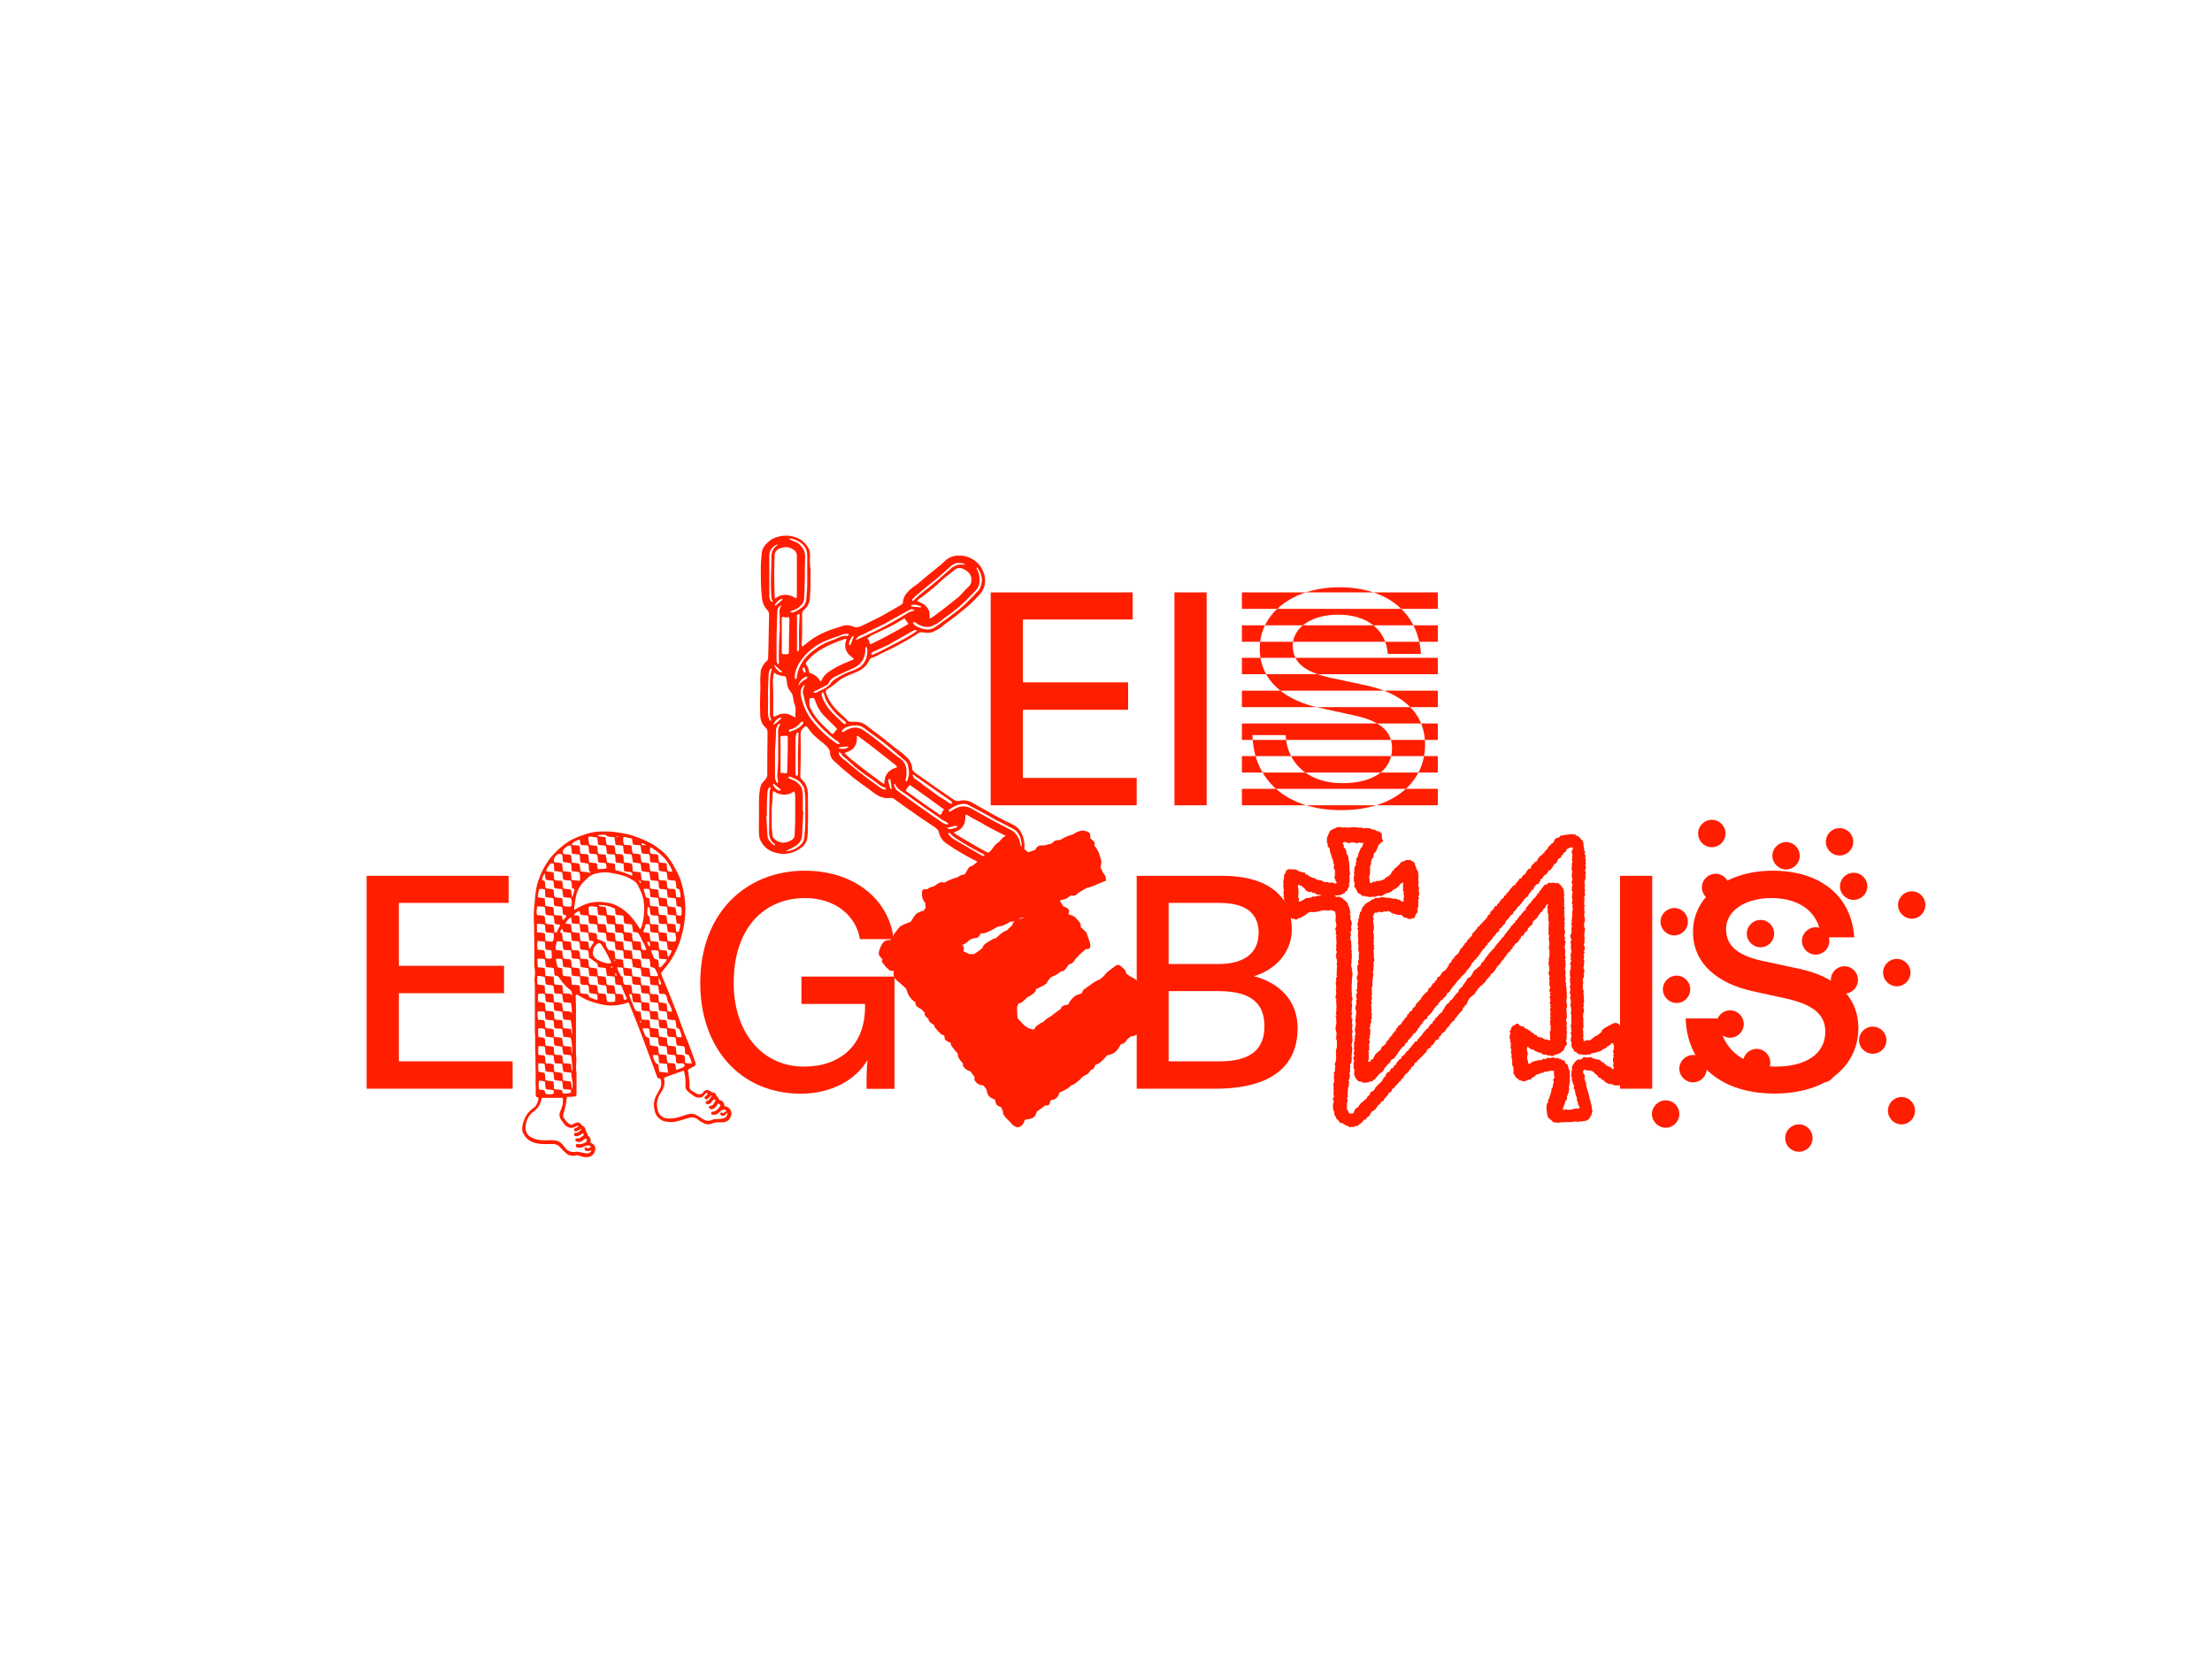 <?xml version="1.0" encoding="utf-8"?>
<!-- Generator: Adobe Illustrator 27.2.0, SVG Export Plug-In . SVG Version: 6.00 Build 0)  -->
<svg version="1.1" id="Ebene_1" xmlns="http://www.w3.org/2000/svg" xmlns:xlink="http://www.w3.org/1999/xlink" x="0px" y="0px"
	 viewBox="0 0 1600 1200" style="enable-background:new 0 0 1600 1200;" xml:space="preserve">
<style type="text/css">
	.st0{enable-background:new    ;}
	.st1{fill:#FF1E00;}
</style>
<g id="Ebene_2_00000162313825346068291950000004207530456690346627_">
	<g>
		<g>
			<g>
				<g>
					<g class="st0">
						<path class="st1" d="M549,602.3c-0.2-4.2,0-8.1,0-12.1V581c0-3.3,0-6.6,0.7-9.9c0.2-2.6,1.5-5.1,3.3-6.6c1.3-1.3,1.8-2.4,2-4
							c0-10.3,0-20.2,0.2-30.4c0-1.5-0.2-2.6-1.3-3.7c-2.6-2.2-4-5.5-4-9.2c0-2.6-0.2-5.3-0.2-8.1c0-2.6,0.2-5.3,0.2-8.1
							c0.2-3.1,0-6.6,0-9.7c0.2-2.2,0.2-4.4,0.4-6.4c0.9-2.6,2.2-5.1,4.4-6.8c0.4-0.4,0.7-1.1,0.9-1.8V476
							c0.4-10.6,0.4-21.1,0.7-31.7c0-1.3-0.7-2.4-1.3-3.1c-2.6-2.6-3.7-5.9-4-9.9c-0.7-6.8-0.7-13.6-0.7-20.5
							c0-3.5,0.4-7.3,0.7-10.8c0.4-4,2.9-6.6,5.9-9c6.4-4.6,16.7-4.8,23.1,0c3.7,2.9,6.4,6.4,5.9,11.7c-0.2,1.5-0.2,3.3,0,5.3
							c0,2,0.7,4.2,0.4,5.9c0,5.9,0,11.9-0.4,17.8c-0.2,3.5-1.3,7-4.4,9.5c-1.1,0.7-1.3,1.8-1.3,2.9v15.4c0,2-0.2,4.4-0.4,6.6
							c0,0.4,0.2,0.9,0.2,1.5c0.4-0.2,1.1-0.2,1.5-0.7c1.8-1.5,3.5-2.9,5.3-4.2c5.7-4,11.9-6.6,18.5-8.6c1.3-0.4,2.6-0.9,4-1.3
							c2.4-0.9,4.8-0.7,7,0.2c0.4,0,0.9,0,1.1,0.2c2,1.1,3.5,0.4,5.3-0.2c5.1-2.6,10.1-4.8,15.2-7.5l14.1-8.1
							c0.4-0.4,1.1-1.1,1.1-1.5c0.2-5.1,3.5-8.1,7.3-11.2c3.1-2,5.9-4.4,8.8-7c4-3.1,7.7-6.4,11.7-9.5l3.5-3.3
							c4.2-3.3,9-3.5,13.9-2.6c3.5,0.9,6.4,2.6,9,5.1c2.4,2.4,4,5.3,4.8,8.8c1.3,5.7-0.2,10.8-4.6,15c-3.1,3.3-6.2,6.4-9.7,9.2
							c-5.1,4.2-10.1,8.1-15.4,11.9c-2,2-4.6,3.3-7.3,4.6c-2.6,1.3-5.5,0.7-8.6,0.4c-0.4,0-0.9,0-1.5,0.2
							c-9.2,6.2-18.9,11.2-28.8,15.8c-1.8,0.9-3.3,2-5.5,2.4c-0.7,0.2-1.3,0.9-1.8,1.5c-2,5.1-6.2,7.7-10.8,9.5
							c-4.8,2-9.7,3.7-13.2,7.3c-2.2,1.8-4.4,3.3-6.6,4.6c-0.9,0.7-1.1,1.3-0.9,2.4c1.3,4,3.5,7.7,6.2,10.8
							c3.1,3.7,6.8,6.4,10.1,9.9c0.9,0.4,1.8,0.4,2.6,0.4c3.7-0.2,7.3,0.2,10.3,2.6c3.3,2.6,6.6,4.8,9.9,7.5
							c3.3,2.4,6.6,5.3,9.9,7.9c3.3,2.4,6.4,4.6,9.2,7.3c2,1.8,3.3,4,4,6.6c0,0.7,0.2,0.9,0.2,1.1c-0.2,2.4,1.3,3.3,2.6,4.2
							c9,6.4,18,12.8,27.1,18.9c1.5,1.3,2.9,1.5,5.1,0.9c2.6-0.4,5.3-0.2,7.9,1.1l16.3,9.2c4.2,2.2,8.4,4.6,13,6.6
							c5.9,2.6,8.4,7.7,9.2,14.1c0.2,4.2-0.2,8.1-2.4,11.7c-2.9,4.8-7.5,7.9-13.2,8.1c-3.5,0.2-6.4-1.1-9.5-2.4
							c-8.8-4-17.4-8.4-25.7-13.6c-2.6-2-5.5-3.3-7.9-5.7c-1.5-1.8-2.6-3.5-3.1-5.9c-0.2-1.3-1.1-2.6-2.4-3.5
							c-5.7-4-11.7-7.7-17.4-11.9c-4-2.6-8.1-5.7-12.1-8.6c-1.1-1.1-2.2-1.3-3.3-1.1c-4.6,0.7-8.6-1.1-12.3-4
							c-3.7-2.9-7.7-5.5-11.7-8.6c-2.6-1.8-5.1-4-7.3-5.9c-3.3-2.6-6.2-5.3-9-7.9c-2-1.5-3.3-4-3.3-6.2c-0.2-3.1-2.2-4.6-4.4-6.6
							c-3.5-2.9-7.5-5.7-10.3-9.7c-0.4-0.9-1.1-1.1-1.5-2c-1.3-1.5-1.3-1.3-2.9,0c-1.5,1.3-2.2,2.6-2.2,4.8c0.2,7,0.2,14.3,0,21.3
							c0,2.9-0.2,5.9-0.2,8.6c-0.2,1.3,0.2,2,1.1,2.9c3.3,2.9,4.4,6.8,4.4,11.2c0,7.3,0.2,14.3,0,21.6c0,2.9,0,5.9-0.4,8.8
							c-0.2,3.3-2.2,6.2-4.8,7.9c-5.3,4-11.7,5.1-17.8,3.5c-4.6-1.1-8.4-3.7-10.6-7.7C549.4,607.4,549,604.7,549,602.3z
							 M554.7,590.4h-0.4l0.9,14.7c0,1.8,2.9,5.5,5.1,6.4h0.2c0-0.2,0.2-0.7,0-0.9l-0.9-0.7c-2.6-2.2-3.5-5.3-3.3-8.8
							c0-9.5,0.2-18.7,0.4-28.2c0-0.9,0.2-1.8,0.7-2.4c0-0.2-0.4-0.9-0.4-1.3L556,570c-0.4,1.1-0.9,2-0.9,3.1
							c-0.2,3.3-0.4,7-0.4,10.6C554.7,585.8,554.7,588.2,554.7,590.4z M555.6,517c0,1.1,0.7,2.4,0.9,3.7c0.2,0.2,0.4,0.4,1.1,0.9
							c0-0.7,0.2-1.1,0.2-1.3c-1.1-1.8-0.9-3.5-0.9-5.1v-19.6c0-3.7,0-7.5,1.3-11c0-0.4-0.2-0.7-0.4-0.9c-0.2,0.2-0.9,0.2-0.9,0.4
							c-0.2,0.9-0.7,2-0.9,3.1c0,3.5-0.4,7.5-0.4,11.2c-0.2,2.4,0,4.6,0,6.8C555.6,509,555.4,513,555.6,517z M556.5,416.4v14.7
							c0,1.3,0.4,2.4,0.9,3.5c0,0.2,0.7,0.7,0.9,0.7c0.9,0,0.7-0.7,0.4-1.3c-0.4-0.2-0.7-0.7-0.7-1.3c-0.2-3.3-0.4-6.6-0.4-9.7
							c0-6.6,0.4-13.2,0.4-19.8c0-3.7,0.9-6.6,4.2-8.8c0,0,0.4-0.2,0.4-0.4h-0.9c-3.1,1.5-5.3,4.2-5.3,7.9
							C556.5,406.7,556.5,411.6,556.5,416.4z M558.2,584.3v14.5c0.4,2.2,0.4,4.2,0.7,6.2c0,0.4,0.4,1.1,0.7,1.3
							c3.1,3.3,7.5,4.2,11.7,2c1.5-0.7,3.3-1.8,3.5-4c0.2-3.3,0.2-7,0.4-10.6c0-2.2,0-4.6,0-7.3v-10.6c0-0.9-0.2-1.5-0.4-2.4
							c0-1.1-0.2-1.3-1.3-0.4c-2,1.3-4,1.8-6.4,1.8c-2.6,0-5.1-0.9-7-2.2c-0.9-0.7-1.1-0.4-1.1,0.7
							C558.9,577,558.7,580.5,558.2,584.3z M559.1,566.9v0.2c0.2,2,3.1,4.8,4.8,4.8c0.2,0,0.4-0.2,0.7-0.2v-0.7
							c-1.8-1.3-3.3-2.9-5.1-4.2C559.5,566.7,559.3,566.9,559.1,566.9z M559.3,504.4V517c0,0.7,0.2,1.1,0.2,1.5l1.3-0.4
							c3.3-1.8,6.4-2.6,10.1-1.3l3.1,1.5c1.3,0.7,1.8,0.7,1.3-0.7c0-2.6,0.7-5.7-0.7-8.4c-0.7-1.8-0.7-3.5-1.1-5.5
							c-0.2-0.7-0.4-1.8-1.1-2.6c-1.5-2-2.9-4-3.1-6.6c-0.2-1.3-0.2-2.6-0.7-4c0-0.4-0.4-1.3-0.7-1.3c-2.6-0.2-5.1-0.7-7.5-2.4
							c-0.2-0.2-0.7-0.4-0.7,0.4c-0.4,2.2-0.7,4.4-0.7,6.6C559.3,497.2,559.3,500.9,559.3,504.4z M559.3,524.2c0.2,0,0.9,0,0.9-0.4
							c1.5-0.9,2.9-2.2,4.2-3.5l1.1-1.1c-0.7,0-1.1-0.2-1.1-0.2c-2.4,0.9-4,2.6-4.8,4.6C559.3,523.8,559.5,524.2,559.3,524.2z
							 M560,415.3c0,5.5,0.2,11.2,0.4,16.7v1.1c0.2-0.4,0.9-0.4,1.1-0.7c3.7-2.9,8.6-2.6,12.3-0.7c2.4,1.5,2.4,1.5,2.6-1.3v-1.8
							c0-4.2,0-8.4,0-12.5v-14.1c0-1.8-0.7-3.3-2.4-4.4c-2.9-2-5.7-2.2-8.6-1.3c-2.9,0.4-5.1,2.9-5.1,5.3
							C560.2,406.1,560,410.9,560,415.3z M560,481.1v0.2c0.9,2.2,2.6,4,4.6,5.1c0.2,0,0.7-0.2,1.1-0.4c-0.4-0.7-0.4-0.9-1.1-1.1
							c-1.1-1.1-2-2-3.3-2.9l-0.9-0.9C560.4,481.1,560.2,480.9,560,481.1z M560.4,437.5v0.4h0.9c1.3-1.3,2.6-2.2,4-3.5l0.9-1.1
							c-0.4,0-0.9-0.2-1.3,0C563.1,434,561.5,435.8,560.4,437.5z M560.6,542.7v20c0,1.1,0.7,2,0.9,2.9c0,0.2,0.4,0.4,0.7,0.9
							c0.4-0.7,0.7-0.9,0.7-1.1c-0.2-1.3-0.7-2.9-0.7-4.6c0.4-4.6,0.7-9.5,0.7-14.1V533c0-2.9-0.7-5.9,1.3-8.6v-0.7
							c0,0-0.2-0.2-0.7-0.2c-0.2,0-0.4,0.2-0.4,0.2c-0.9,1.3-1.8,2.6-1.8,4.4C561.3,532.8,560.9,537.9,560.6,542.7z M561.7,464.2
							v13.2c0,1.1,0.4,2.2,0.9,2.9h0.7c0-0.4,0.2-0.9,0.2-1.3c0-0.9-0.2-1.8-0.2-2.9c0-6.6,0.2-13.4,0.7-20.2v-9.5
							c0-2.6-0.7-5.7,0.9-7.9c0.4,0,0-0.7,0-0.7c-0.2,0-0.2,0-0.4,0.2c-1.3,1.1-2.2,2.2-2.2,4c-0.2,4.4-0.4,8.4-0.4,12.5
							C561.7,457.6,561.7,461.1,561.7,464.2z M564.6,545.6v11.7c0,2,0,2,2,1.8c0.4,0,0.9,0.2,1.3,0.2c0.9,0.2,1.5,0,1.5-1.3
							c0.2-5.3,0.2-10.3,0.4-15.6v-6.8c0-4,0.7-3.3-3.3-3.3c-2,0-2,0-2,1.8C564.6,537.9,564.6,541.8,564.6,545.6z M565.5,459.5v10.6
							c0.2,3.3-0.9,3.1,3.3,3.1c1.3,0,1.8-0.2,1.8-1.3c0-7.9,0.2-15.6,0.4-23.5c0-0.7-0.2-1.5-0.4-2c-0.7,0-1.1,0.2-1.8,0.2
							c-0.4,0-0.7,0-1.3-0.2c-2-0.4-2-0.4-2,1.8C565.5,451.8,565.5,455.8,565.5,459.5z M568.6,615.5c0.7,0.2,0.9,0.2,1.1,0.2
							c3.1-0.4,6.2-1.8,8.8-4c1.8-1.5,3.1-3.5,3.3-6.2c0.2-3.3,0.7-7,0.7-10.6v-16.7c0-2.4-0.4-5.1-0.7-7.5
							c-0.2-0.9-0.4-1.5-1.1-2.4c-1.8-3.3-5.3-5.1-8.8-6.4c-0.4-0.2-0.9,0-1.3,0s-0.4,0.4-0.7,0.7c0,0,0.2,0.2,0.7,0.2
							c0.7,0.4,1.5,0.9,2.2,1.1c3.1,1.1,5.3,3.1,7,5.7c0.4,1.5,0.7,3.5,0.9,5.3v12.1h0.4l-0.9,16.5c0,3.3-1.3,5.9-4,7.9
							c-2.2,1.5-4.4,2.6-6.8,3.7C569.2,615.3,568.8,615.5,568.6,615.5z M570.5,528.6c0,0.2,0.2,0.4,0.4,0.4c0.2,0.4,0.9,0.4,1.1,0
							c2.9-0.9,5.9-2.2,8.1-4.6c0.4-0.7,0.9-1.1,1.1-1.5c-0.2-0.7-0.7-0.9-0.9-1.1l-0.7,0.4c-2.2,2.6-4.6,4.6-7.7,5.3
							c-0.7,0.2-0.9,0.2-1.1,0.7C570.8,528.2,570.5,528.4,570.5,528.6z M570.8,389.8c0,0.2,0.2,0.4,0.4,0.4c2.2,1.1,4,1.5,5.9,2.6
							c3.1,2.4,5.3,5.3,5.3,9.9c-0.4,6.8,0,13.4-0.4,20.2c0,3.5-0.2,6.8-0.4,10.3c0,2-1.3,4-2.9,5.3c-1.5,1.5-3.5,2.6-5.5,3.1
							c-0.9,0.2-1.3,0.9-2,1.1c0.9,0.2,1.5,0.2,2.2,0.4c0.2,0,0.4-0.2,0.7-0.2c1.8-1.1,3.5-1.5,5.1-2.9c2.2-1.3,3.7-3.5,4-6.2
							c0.2-3.5,0.7-7.3,0.7-11c0-2.6,0-5.3,0-8.1v-13c0-2.9-0.9-5.5-3.3-7.9c-2.6-2.4-5.5-3.7-9-4.4
							C571.2,389.6,571,389.8,570.8,389.8z M574.9,489.2v1.1c0.2,0.2,0.2,0.9,0.4,1.1l1.1-0.9c0-0.4,0-1.1,0-1.5l0.7-2.9
							c2-7.3,6.8-12.5,12.8-16.7c4-3.1,8.8-5.3,13.6-6.8c2.9-1.3,5.7-3.1,9.2-2.6c0.2,0,0.4,0,0.7-0.2l0.7-0.9
							c-0.4-0.2-0.7-0.4-0.9-0.4c-1.1,0-2.2,0-2.9,0.2c-4,1.3-7.9,2.9-11.7,4.2c-8.8,3.5-15.6,9-20.7,16.9
							C576.5,482.6,574.9,485.9,574.9,489.2z M575.4,558.8v1.5c0.4,0.4,0.9,0.9,1.1,1.1c0.2-0.2,0.7-0.9,0.7-1.1c0-4.8,0-9.5,0-14.3
							v-2c0.2-4.6,0.2-9,0.4-13.2c0-0.7-0.4-0.9-0.4-1.1c-0.7,0.2-0.9,0.4-1.1,0.7c-0.2,1.3-0.7,2.4-0.7,3.7v12.5
							C575.4,550.6,575.4,554.8,575.4,558.8z M576.5,458.2v12.1c0,0.4,0.2,0.7,0.2,1.3c0.4-0.7,0.9-0.9,1.1-1.1
							c0.2-0.9,0.2-1.3,0.2-2.2c0-4.4-0.2-9.2,0-13.9c0-3.3,0.4-6.4,0.4-9.2c0-0.7-0.4-0.9-0.4-1.3c-0.4,0.2-0.9,0.4-1.5,1.1
							c-0.2,0.2,0,0.9,0,1.5C576.5,450.5,576.5,454.3,576.5,458.2z M577.6,495.8c0.2-0.2,0.4-0.2,0.4-0.4c1.3-2,3.1-3.3,5.1-4.2
							c0.2-0.4,0.7-0.9,1.1-1.3c-0.4-0.4-1.1-0.7-1.3-0.4c-2.6,1.1-4.4,3.1-5.3,5.7C577.4,495.2,577.6,495.6,577.6,495.8z
							 M579.3,503.1c1.1,5.7,3.3,11,6.4,15.8c4,5.7,9,10.6,14.1,15l5.5,4c0.4,0.2,1.5,0.2,2.4,0.2c-0.7-0.4-0.9-1.3-1.3-1.5
							c-4.8-3.1-8.8-6.8-12.8-10.8c-4.4-4.6-8.4-9.5-10.6-15.8c-0.7-2.6-1.5-5.3-2-8.1c-0.7-2,0.2-4,0.9-5.7c0-0.2,0-0.4,0-0.7
							l-0.2-0.2c-0.2,0.2-0.2,0.4-0.4,0.4C579.1,497.8,578.9,500.5,579.3,503.1z M581.8,486.6l1.1-0.7l-0.9-2.6
							c-0.2-0.4-0.7-0.4-0.9-0.7c-0.4,0.7-0.7,1.1-0.7,1.3c0,0.7,0.7,1.3,0.9,2C581.3,486.2,581.5,486.4,581.8,486.6z M583.1,480.7
							c1.1,1.5,2,3.1,2,4.8c0,0.7,0.4,1.3,0.9,1.3c3.1,1.1,5.3,2.6,7,5.3c0,0.4,0.4,0.4,0.7,0.7c0.2-0.2,0.7-0.7,0.7-0.9
							c0.9-2.4,2.6-4,4.4-5.5c3.7-2.6,7.7-4.8,11.9-6.6c2.2-0.9,4.2-1.8,6.2-2.6c0.9-0.4,0.7-0.9,0-1.3c-1.1-1.1-2.4-1.8-3.5-3.1
							c-2.2-3.1-2.6-6.4-1.3-9.7c0.4-1.5-0.2-0.9-1.1-0.9c-5.3,1.8-10.8,4-15.8,6.8c-4.4,2.4-8.6,5.7-11.9,9.9
							C582.9,479.6,582.6,479.8,583.1,480.7z M585.5,506.2v2.4c-0.2,1.3,0.2,2.9,1.1,4.4c3.1,6.4,8.1,11.2,13.2,15.8
							c0.7,0.9,1.8,2.2,2.6,2c0.7,0,1.3-1.3,2-2.2c1.3-1.3,1.3-1.3,0-2.6c-3.1-2.9-6.2-6.2-9.2-9.2c-2.6-2.9-4.4-6.6-5.7-10.3
							c-0.9-2-0.9-1.8-2.9-1.5C585.7,505.1,585.5,505.3,585.5,506.2z M589.2,499.8l-0.9,1.1c0.7,0,0.9,0.2,1.3,0.2h0.7
							c4-2.4,8.6-3.3,11.4-7.9l1.1-1.1c3.3-2.2,6.6-4.2,10.3-5.7c2.4-0.9,5.1-1.8,7.5-3.1c4.6-2.4,6.6-7,6.8-11.9
							c0-1.1-0.2-2-0.2-3.1c0-0.2-0.7-0.2-0.9-0.2c-0.2,0-0.4,0.2-0.4,0.7v2c-0.4,5.9-3.3,10.1-8.6,12.5c-4.4,1.8-8.6,4-13,5.9
							c-2,1.1-4,2.6-4.8,4.8c-0.4,0.4-0.7,1.1-1.1,1.3l-5.9,3.1C591.7,499.1,590.3,499.4,589.2,499.8z M594.3,502.2
							c0.4,2.9,2,5.7,3.5,8.1c2.6,4.2,6.4,7.5,9.9,10.8l2.6,2.4c0.7,0.7,1.3,0,1.5-0.2c0.2,0,0-0.9-0.2-1.1
							c-0.2-0.4-0.9-0.7-1.3-1.1c-3.5-2.6-6.6-5.7-9.2-9.2c-1.3-1.5-2.4-3.3-3.5-5.3c-0.7-1.3-1.1-2.9-1.5-4.4l-1.1-1.8
							C594.7,501.1,594.3,501.8,594.3,502.2z M606.4,540.9c0.4,0.4,1.1,0.7,1.5,0.7c0.4,0.2,1.1,0,1.5,0v0.2
							c1.3-0.2,2.4-0.2,3.5-0.9c0.4,0,0.4-0.4,0.7-0.7c-0.2,0-0.7-0.7-0.9-0.2c-1.8,0-3.3,0.2-4.8,0.4
							C607.5,540.7,606.8,540.7,606.4,540.9z M606.8,544v1.3c0.9,2.2,2.6,3.5,4.6,4.8l9.5,7.9c4.2,3.3,8.4,6.4,13,9.7
							c1.8,1.3,3.5,3.1,5.9,3.3h1.1c0-0.2-0.2-0.7-0.4-1.1c-0.9-0.4-2-0.7-3.1-1.3l-7.5-5.5c-2.4-1.5-4.6-3.1-6.6-4.6
							c-3.5-2.6-6.6-5.3-9.9-8.4c-1.5-1.8-4.2-2.9-5.1-5.3C608.2,544.7,607.7,544.5,606.8,544z M609,528.4c-0.2,0.2,0,0.7,0.2,1.1
							h0.9c0.9-0.7,1.8-1.3,2.9-1.8c4.2-2,8.1-2,11.9,0.7l6.4,4.6c4,3.1,7.5,5.9,11.2,9c2.9,2.2,5.5,4.6,8.6,6.6
							c3.1,2.4,4.6,5.3,4.6,9.2c0,2.2,0,4.2-0.7,6.4c0,0.2,0,0.4,0.2,1.1c0.2-0.2,0.7-0.2,1.1-0.7c0.2-0.2,0.4-0.7,0.4-1.3
							c0.9-2.2,1.1-4.8,0.4-7.5c-0.2-2.2-0.7-4.4-2.6-5.7c-4-3.5-8.1-7-12.3-10.6c-4.8-4-10.1-7.5-15-11.2c-2.6-2.2-5.3-4-9-3.5
							c-2.4-0.4-4.8,0.9-6.8,1.5C610.6,526.9,609.7,527.7,609,528.4z M610.8,544.7c1.3,1.3,2.4,2.4,3.7,3.5c0.2,0,0.2,0.2,0.4,0.4
							l11.2,8.8c4,3.1,8.1,5.9,12.1,9c0.4,0.2,1.1,0.4,1.5,0.7v-1.5c0-0.4,0.2-0.9,0.2-1.3c0.4-4.2,3.5-7.7,7.7-8.8
							c0.7-0.2,0.9-0.4,1.3-0.7l-0.7-1.1c-2-1.5-3.5-2.9-5.3-4.2l-15-11.7c-2.2-1.5-4.6-3.5-6.8-5.1c-0.2-0.2-0.4-0.2-1.1-0.4
							c0,0.2-0.2,0.2-0.2,0.4v2.2c-0.2,3.3-1.8,6.4-4.6,7.9C613.7,543.6,612.3,544.2,610.8,544.7z M614.1,465.7
							c0,0.4,0.2,0.9,0.4,1.1l0.9-0.7c0.7-2,1.3-3.7,2-5.3V460c-0.2,0-0.4,0-0.7,0.2C615.4,461.7,614.3,463.7,614.1,465.7z
							 M619.6,461.7l-0.7,0.9c0.7,0,0.9,0,1.1,0l8.6-4c7.9-3.5,15.4-7.7,22.9-12.1c2.9-1.5,5.5-4,9-4.6l1.3-0.4
							c-0.2-0.2-0.9-0.4-1.3-0.4c-0.2-0.4-0.7-0.4-0.9-0.4v-0.2c-1.5,0.7-2.9,1.1-4.2,2l-15.8,8.8c-5.1,2.6-10.1,4.8-14.7,7.3
							C622.9,459.5,620.9,460,619.6,461.7z M627.5,461.5c0.2,0.7,0.7,1.1,1.1,2c0.2,0.2,0.2,0.7,0.2,0.9c0.4,1.8,0.7,1.8,2,1.1
							c0.7-0.2,1.1-0.4,1.3-0.7c5.7-2.6,11.2-5.7,16.5-8.6c2.6-1.3,5.1-2.9,7.3-4.2c0.7-0.2,0.9-0.4,1.1-0.9
							c-0.2-0.2-0.4-0.4-0.4-0.7c-0.9-0.9-1.3-1.5-2-2.6c-0.2-0.7-0.4-0.9-0.9-0.2c-3.5,2-6.6,4-10.1,5.7l-14.1,6.8
							C629.1,460.9,628.2,461.1,627.5,461.5z M630.4,473.2c0.2,0.9,0.9,0.4,1.3,0.2c2.2-1.1,4.2-1.8,6.2-2.9
							c5.7-2.9,11.9-6.2,17.6-9.2c2.4-1.3,4.8-2.9,7-4.4l0.9-0.7c-0.2,0-0.2-0.2-0.4-0.2c-0.9-0.9-1.3-0.2-2.4,0.2l-18.3,10.3
							c-3.5,1.8-7.5,3.5-11,5.1C630.4,472.1,629.9,472.3,630.4,473.2z M642.5,565.1l1.5,5.3c0,0.2,0.7,0.2,0.9,0.4V570
							c-0.2-1.8-0.4-4-0.9-5.9l-0.7-0.9c-0.2,0.2-0.7,0.7-0.7,0.9C642.5,564.3,642.5,564.5,642.5,565.1z M646.7,567.8
							c0.4,2,1.3,3.5,3.1,4.6c1.8,1.5,4,2.9,5.7,4.2c8.4,6.2,16.9,11.9,25.5,18c1.1,0.9,2.6,1.3,3.7,1.8c0.7-0.2,1.1-0.2,1.3-0.4
							c-0.2-0.2-0.2-0.4-0.7-0.9c-0.9-0.7-2.2-1.3-3.3-1.8c-9.2-6.4-18.5-12.8-27.5-19.4c-2.6-1.8-5.7-3.3-7-6.6
							c0-0.2-0.2-0.2-0.4-0.4C647.1,567.1,646.7,567.4,646.7,567.8z M655.5,571.1c-0.4,0.7-0.2,1.1,0.2,1.3
							c7.5,5.3,14.7,10.6,22.2,15.6c0.9,0.4,1.5,1.5,2.2,1.3c0.7,0,1.3-1.3,1.5-2.2c0.4-0.4,0.7-0.9,1.3-1.8c-0.2,0-0.7-0.2-0.9-0.4
							c-7.7-5.7-15-11-22.7-16.3c-1.3-0.9-1.3-0.9-2.4,0.4C656.6,569.8,655.9,570.6,655.5,571.1z M659,438c0.2,0.4,0.4,0.7,0.7,0.7
							c1.5,0.2,2.9,0.4,4.2,0.4c0.7,0.2,1.1,0.2,1.8,0.2c0.2,0,0.4-0.2,0.7-0.2c-0.2-0.2-0.4-0.7-0.7-0.7c-1.3-0.4-2.6-0.9-4.4-1.1
							v0.2h-1.5C659.4,437.5,659.2,437.8,659,438z M659.9,433.6v1.1c0.7,0,0.9-0.2,1.3-0.7c0.9-0.7,2-2,3.1-2.9
							c3.5-3.1,7.3-5.7,11-9c4-3.1,7.7-6.8,11.7-10.1c1.1-0.9,1.8-1.8,2.9-2.2c2.2-1.3,4.4-1.8,6.8-1.3c0.2,0,0.7,0,1.1-0.2
							c-0.2-0.2-0.4-0.7-0.9-0.7c-0.9-0.2-2-0.4-3.3-0.4h-0.9c-3.1,0.4-5.1,2.4-7,4.2c-2.9,2.6-5.9,5.3-8.8,7.7
							c-4.6,3.7-9.5,7.5-13.9,11.4C661.8,431.2,661,432.5,659.9,433.6z M660.3,561.2c0.2,0.4,0.4,1.5,1.3,2c1.8,1.3,4,2.6,5.7,4.2
							c4.2,3.1,8.1,5.9,12.1,8.8c2.6,1.5,5.1,3.1,7.5,4.8c0.7,0.4,1.5,0.4,2,0c0-0.4-0.4-0.9-0.9-1.3c0-0.4-0.4-0.4-0.7-0.7
							l-25.3-17.6c-0.4-0.7-1.1-0.9-1.8-1.1C660.3,560.5,659.9,560.7,660.3,561.2z M660.5,450.5c-0.2,0,0,0.4,0.2,0.7
							c1.3,1.8,3.5,2.4,5.5,3.3c2.6,0.7,5.5,1.3,8.1,0.2c1.3-0.4,2.6-1.5,4-2.4c3.5-2.6,7.3-5.1,10.6-7.7c2.6-2,5.7-4.4,8.4-6.8
							c3.5-3.3,6.8-6.8,10.1-10.3c0.9-0.7,1.3-1.8,1.8-2.9c2-4.6,0.9-9.5-2-13.6l-0.7-0.7c0,0.4-0.4,0.9,0,1.1c1.5,2.4,2,5.1,2,8.1
							c0.2,3.5-1.1,6.2-3.7,8.6c-0.7,0.7-1.5,1.8-2.6,2.6c-2.2,2.4-4.4,4.6-6.8,6.8c-4.2,3.7-8.4,6.8-13,10.1
							c-2,1.8-4.2,3.3-6.6,4.4c-1.5,1.1-3.5,1.5-5.7,1.5c-2.4-0.2-5.1-1.1-7-2.6c-0.7-0.4-1.1-0.7-1.8-1.1
							C661,449.9,660.7,450.3,660.5,450.5z M663.4,434.9c0.2,0,0.4,0.2,0.9,0.2c1.5,0.9,3.3,1.3,4.6,2.6c2.6,2,3.7,4.8,3.5,8.1
							c0,1.8,0.2,1.8,1.5,0.9c1.5-1.1,2.9-1.8,4.4-3.1c5.1-3.7,9.9-7.7,15-11.7c2.6-2.4,4.6-5.1,7.3-7.5c1.3-1.3,2.2-2.9,2-4.6
							c0.4-3.7-1.8-5.9-4.4-7.5c-2.2-1.5-5.3-2.2-7.5-0.2c-2.6,1.8-4.8,4-7.3,5.7l-7,6.4c-4.2,3.5-8.1,6.6-12.5,9.7
							C663.8,434.5,663.6,434.7,663.4,434.9z M684.7,598.8c0.7,0.2,1.3,0.7,2,0.9h1.3c0.7-0.2,2.2-0.7,4-1.1
							c0.2-0.2,0.2-0.4,0.4-1.1l-1.1-0.2c-1.8,0.2-3.3,0.9-5.1,1.3C685.8,598.6,685.4,598.8,684.7,598.8z M686,602.6v0.9
							c1.1,0.7,1.5,2,2.9,2.9l19.1,11.2c4.2,2.4,8.6,4.4,13,6.2c1.3,0.4,2.6,0.4,4,0.9c2,0,4.2-0.9,5.7-2.2c0.2,0,0.4-0.4,0.4-0.9
							c-0.2,0.4-0.4,0-0.9,0.4c-3.1,1.3-6.2,1.5-9,0.2c-3.3-1.1-6.4-2.6-9.5-4.2c-4.8-2.4-9.7-5.1-14.1-7.7
							c-3.5-2.4-7.5-4.2-10.3-7.5c0-0.2-0.2-0.2-0.4-0.2C686.7,602.3,686.3,602.3,686,602.6z M686.3,585.8c0,0.4,0,0.9,0.4,1.3
							c0,0,0.7,0,0.9-0.2c0.9-0.4,1.8-1.3,2.4-1.5c4-2.4,7.9-2.9,12.1-0.9l15.6,8.8c4.8,2.6,9.5,4.8,14.3,7.5
							c1.1,0.4,2.4,1.8,3.1,2.9c2,2.6,3.1,5.7,3.1,9.2v2c0,0.4,0,0.4,0.2,0.7c0.2,0,0.4-0.2,0.4-0.7c0.2-0.9,0.2-2,0.2-3.1
							c0-1.3-0.2-2.9-0.4-4.2c-1.1-4-2.9-6.8-6.6-8.6c-4-1.8-7.9-4.2-11.7-5.9c-2-1.1-4-2.2-5.7-3.3l-13.2-7
							c-1.5-1.1-3.3-1.5-5.1-1.3c-3.7,0.4-6.6,1.8-9.5,4C686.7,585.4,686.3,585.6,686.3,585.8z M690.7,601.7l-0.9,0.7
							c0.2,0,0.4,0.2,0.4,0.2c0.7,0.2,0.9,0.4,1.1,0.9l13.9,8.1c5.5,3.3,11.4,6.4,17.6,8.6c0.9,0.4,2.2,0.4,2.9,0
							c3.5-0.7,6.8-4.4,6.4-8.4c0-3.5-1.3-5.5-4.2-7c-4.2-2-8.6-4.4-12.5-6.4c-2-1.1-4-2.2-5.7-3.3c-3.5-1.8-6.8-3.5-10.3-5.7
							c-0.7-0.4-1.1,0-1.1,0.9c-0.2,1.5,0,2.9-0.4,4.2C696.8,598.4,694.2,600.8,690.7,601.7z"/>
					</g>
				</g>
			</g>
			<g>
				<g>
					<g class="st0">
						<path class="st1" d="M716.6,428.5h102.7v19.6h-79.4v45.5h76.1v19.8h-76.1v49.3h82.3v19.8H716.6V428.5z"/>
					</g>
				</g>
			</g>
			<g>
				<g>
					<g class="st0">
						<path class="st1" d="M872.8,582.5h-23.3v-154h23.3V582.5z"/>
					</g>
				</g>
			</g>
			<g>
				<g>
					<g>
						<g>
							<g class="st0">
								<path class="st1" d="M898.3,428.5H1040v11.9H898.3V428.5z M898.3,452.3H1040v11.9H898.3V452.3z M898.3,475.8H1040v11.9
									H898.3V475.8z M898.3,499.6H1040v11.9H898.3V499.6z M898.3,523.3H1040v11.9H898.3V523.3z M898.3,546.9H1040v11.9H898.3
									V546.9z M898.3,570.6H1040v11.9H898.3V570.6z M970.1,586c38.5,0,60.7-20.7,60.7-47.3c0-24.2-18-37.6-42.5-42.9l-26.6-5.7
									c-17.2-4-26.6-10.3-26.6-23.1c0-13.4,14.1-22.4,32.8-22.4c22,0,34.8,11.7,35.9,28.4h24c-1.8-29-23.5-48.2-59-48.2
									c-33.2,0-57.6,18.5-57.6,44.2c0,24,19.1,37.8,42.9,42.9l24.2,5.3c17.8,3.7,28.6,10.3,28.6,24c0,16.1-13.9,25.3-36.1,25.3
									c-22.9,0-39.6-12.8-40.9-34.8h-24C906.9,564.9,931.3,586,970.1,586z"/>
							</g>
						</g>
					</g>
				</g>
			</g>
			<g>
				<g>
					<g class="st0">
						<path class="st1" d="M265.2,633.5h102.7v19.6h-79.4v45.5h76.1v19.8h-76.1v49.3h82.3v19.8H265.2V633.5z"/>
					</g>
				</g>
			</g>
			<g>
				<g>
					<g class="st0">
						<path class="st1" d="M477.7,780.3c-2-0.4-2-0.4-2.6-2c-2.4-6.4-4.6-12.8-7-18.9c-2.2-6.2-4.6-12.3-7-18.5
							c-2-5.3-4.2-10.3-6.2-15.4c0-0.2-0.2-0.2-0.4-0.4c-2.4,0.9-4.6,1.3-7,1.8c-6.2,1.1-12.1,0-17.8-1.8c-4-1.1-7.7-2.9-11.2-5.1
							c-0.4-0.2-0.9-0.4-1.3-0.7c-0.2,0-0.2,0-0.4,0.2c-0.4,0.2-0.4,0.7-0.4,1.1c0,2.2,0.2,4.4,0.2,6.6c0,5.9,0,11.9,0,17.6
							s0,11.4,0,16.9c0,0.9,0.2,1.8,0.2,2.4c0,1.5,0.2,3.1,0,4.6c-0.2,2-0.2,4.2,0,6.2c0,0.4,0.2,0.7,0.2,0.9c0,5.1,0,10.1,0,15.2
							c0,1.8-0.4,2.2-2.2,2.2c-1.3,0.2-2.9,0.2-4.6,0.2c-0.2,0.7-0.4,1.3-0.4,2c-0.4,3.3-1.1,6.6-2.2,10.1c-0.4,0.9-0.4,2,0.2,3.1
							c0.9,1.3,1.8,2.6,2.9,3.5c1.5,1.5,2.6,1.8,4.4,0.7c0.2-0.2,0.7-0.4,0.9-0.4c2-0.9,3.1-0.7,4.2,0.7c0.4,0.4,0.4,0.9,0.9,0.9
							c1.5,0.9,2.6,2.2,2.6,4c1.1,1.3,1.1,3.5,2.6,4.4c1.1,1.1,0.9,2.6,0.9,4.2c0.7,0.2,1.1,0.7,1.8,0.9c1.8,1.5,2.2,4,0.9,6.2
							c-1.3,2.6-3.7,3.5-6.4,3.3c-1.3,0-2.9-0.4-4-0.9c-1.1-0.4-2.4-0.7-3.7-0.2c-2.9,0.4-5.3-0.4-7-2.4c-1.3-1.1-2.6-2.4-4-4
							c-1.3-1.5-3.1-2-5.1-2c-1.1,0-2,0-3.1,0c-3.7,0.2-7.7,0-11.2-1.3c-3.5-1.3-5.9-4-7.3-7.3c-0.7-1.8-0.4-3.5,0-5.5
							c0.2-1.3,0.7-2.2,1.1-3.5c0.9-2.6,2.4-4.8,4.4-6.6c1.1-0.9,2.2-2,3.3-2.6c1.5-2,2.6-4,2.6-6.6c-0.7-0.2-1.3-0.7-2-1.1
							c0-2.2,0-4.2,0-6.4c-0.2-2.4-0.2-4.8,0-7.3c0-4-0.2-7.7-0.2-11.4c0.2-3.3-0.2-6.4-0.2-9.5c0-3.3,0-6.2,0-9.5
							c0-0.4-0.2-0.9-0.2-1.5c0-9.2,0-18.3,0-27.3c0-2.2,0-4.4,0-6.6c0-1.1-0.2-2.2-0.2-3.1s-0.2-2,0-2.9c0.4-2.4,0.4-5.1,0-7.5
							c-0.2-0.7-0.2-1.5-0.2-2.2c0-4,0-7.7,0-11.9c-0.2-7.3,0-14.5-0.4-22c-0.2-5.5,0.7-10.8,1.1-16.1c0.2-2.9,0.7-5.3,1.3-7.9
							c2.2-7.5,5.5-14.3,10.3-20.2c3.5-4,7.3-7.5,11.4-10.3c4.2-2.9,9-4.6,13.9-6.2c4-1.3,7.9-1.8,12.1-1.8
							c5.7-0.2,11.2,0.7,16.9,1.8c3.1,0.7,6.4,1.8,9.2,2.9c5.7,2.2,11,4.8,15.6,8.8c3.5,2.6,6.4,6.2,8.6,9.9c1.3,2.4,2.6,4.8,4,7.3
							c2.4,5.3,3.7,10.8,4.6,16.5c1.1,7.9,0.7,15.6-0.9,23.5c-1.1,4.8-2.4,9.5-4.4,13.9c-2.4,5.7-5.9,11-9.9,15.6
							c-0.4,0.7-1.1,1.3-1.8,2.2c0.7,2.2,1.5,4.4,2.6,6.8c3.3,7.5,6.2,15.4,9.2,22.9c1.8,4.6,3.3,9.2,5.1,13.9
							c2.9,6.6,5.3,13.6,7.9,20.7c0,0.2,0.2,0.4,0.2,0.9c0.4,1.1,0.2,1.5-1.1,2.4c-1.5,0.7-3.1,1.5-4.4,2.4c0.2,1.5,0.4,3.3,0.7,5.1
							c0.2,2.2,0.7,4.6,0.4,7c0,1.3,0.4,2.4,1.8,3.1c1.3,0.9,2.6,1.5,3.7,2.2c1.5,0.7,3.1,0.4,4.2-0.7c0.4-0.4,0.4-1.1,0.9-1.3
							c1.3-0.9,2.6-1.1,4-0.2c0.9,0.7,1.5,1.1,2.6,1.3c0.7,0,1.5,0.4,1.8,0.9c0.4,1.8,2,2.4,2.4,4.2c0.2,0.2,0.4,0.4,0.7,0.4
							c2.2,0.4,3.1,2.2,3.3,4.4c0.4,0,0.7,0.2,1.1,0.2c3.3,0.9,5.3,4.8,2.6,8.8c-1.1,1.8-3.1,2.4-4.8,2.6c-0.7,0-1.5,0-2.2,0
							c-1.8-0.2-4,0.2-5.9,0.9c-2.2,0.9-4.6,0.7-6.6-0.7c-1.1-0.4-2-0.9-2.9-1.8c-2.4-2.2-5.3-2.4-8.1-1.3c-2.6,0.9-5.1,1.5-7.7,2.2
							c-3.1,0.9-6.4,0.7-9.5-0.2c-2.9-1.1-5.1-3.1-6.2-6.2c-1.3-4.2-1.3-8.6,0.9-12.5c0.7-1.5,1.5-2.6,2.2-4
							C478.4,785.8,478.8,783.3,477.7,780.3z M406.9,794.1h-15c0,0.2-0.2,0.4-0.2,0.7c-0.7,3.7-2.4,6.8-5.7,9.2c0,0-0.2,0.2-0.4,0.2
							c-3.5,2.9-5.3,6.8-5.5,11.4c0,2.2,0.7,4.2,2.4,5.9c1.1,0.9,2.4,1.5,4,2.2c2.9,1.1,5.9,1.1,8.8,1.1c1.8,0,3.3-0.2,5.1,0
							c2.6,0,4.8,1.1,6.6,3.1c0.4,0.7,1.1,1.3,1.5,2c1.8,2.6,4.4,3.7,7.5,3.3c1.5-0.2,3.1,0,4.4,0.4c1.3,0.2,2.6,0.4,4,0.7
							c0.9,0,2-0.4,2.9-1.1c0.2-0.4,0.7-0.7,0-1.1c-0.2,0.2-0.7,0.2-0.9,0.4c-0.4,0-0.9,0-1.5,0.2c-0.9,0-2-0.4-2-1.8
							c-0.2-0.4,0-0.7,0.2-0.9c0.2-0.2,0.7-0.2,1.1,0c0.2,0.2,0.4,0.4,0.9,0.9c0.4-0.2,0.7-0.4,1.1-0.7c0.4-0.2,0.9-0.4,1.5-0.7
							c-0.7-0.4-1.1-0.9-1.5-0.9c-0.9-0.2-1.8,0-2.4,0.2c-0.9,0.2-1.8,0.7-2.6,1.1c-1.3,0.4-2.6,0.4-4,0c-0.4-0.2-0.9-0.9-0.7-1.5
							c0-0.4,0.4-0.9,1.1-0.9c0.2,0,0.7,0,0.9,0c2,0.4,3.7-0.4,5.5-1.5c0.2-0.2,0.2-0.2,0.4-0.4c0-0.4,0-1.1,0-1.5
							c-0.2-0.7-0.9-0.7-1.5-0.2c-0.7,0.4-1.3,1.1-2,1.5c-1.3,0.9-2.4,0.9-3.7,0.2c-0.7-0.2-1.1-0.7-1.1-1.3c0-0.4,0.7-0.9,1.3-0.9
							c0.4,0,0.9,0,1.1,0c0.4,0,0.7,0,0.9-0.2c0.9-0.7,1.8-1.3,2.6-1.8c0.4-0.4,0.4-1.1-0.4-1.8c-0.7,0.7-1.5,1.1-2.2,1.5
							c-1.1,0.7-2.2,0.9-3.5,0.7c-0.2-0.2-0.7-0.7-0.7-1.1c-0.2-0.4,0.2-0.7,0.4-1.1c0.2,0,0.4-0.2,0.9-0.2c2,0,2.9-1.5,4.2-2.6
							c-0.4,0-0.7,0-1.1,0c-0.7,0.4-1.3,1.1-2.2,1.3c-1.1,0.4-2,0.2-2.2-0.7c-0.2-0.7,0.2-1.1,1.1-1.5c0.4-0.2,0.7-0.2,1.1-0.4
							c0.2,0,0.4-0.2,0.7-0.4c0.2-0.2,0.2-0.4,0-0.7c0,0-0.2-0.2-0.4-0.2c-0.4,0.2-0.9,0.4-1.3,0.7c-2.6,1.5-5.5,1.1-7.7-1.1
							c-0.9-1.1-1.8-2.4-2.6-3.5c-1.5-2-1.8-4.2-0.9-6.4c0.9-1.8,1.3-3.3,1.8-5.1c0.2-0.9,0.2-1.8,0.2-2.6
							C406.9,795.7,407.5,795,406.9,794.1z M400.5,662.6c-2.2-0.9-4,0-5.7-1.1c-0.7-2,0-3.7-0.9-5.5c-1.5-0.2-3.5-0.4-5.3-0.4
							c-0.4,2.2-0.7,4-0.2,6.2c2,0.2,3.7,0.4,5.3,0.7c0.7,1.3,0.4,2.4,0.7,3.5c0.2,0.9-0.2,1.8,0.7,2.2c1.8,0.7,3.5,0,5.3,0.9
							c0.7,1.8,0.2,3.7,0.7,5.3c0.9,0.2,1.3,0,1.8-0.4c0.4-1.1,1.1-2.4,1.8-3.7c0.2-0.4,0.4-1.1,0.4-1.3c-1.3-0.7-2.6,0-4-1.1
							c0-0.7-0.2-1.5-0.2-2.4S400.5,663.4,400.5,662.6z M388.4,668.1v6.2c2,0.4,4,0.2,5.7,0.9c0.2,2,0.2,3.7,0.4,5.3
							c2,0.4,3.5,0.9,5.3,0.4c1.1-1.8,0.9-3.7,0.7-5.9c-2-0.2-3.7-0.4-5.7-0.7c-0.7-1.8,0-4-0.9-5.5
							C392.3,668.3,390.4,668.3,388.4,668.1z M400.3,706.3c0.7,2.2,0,4.2,0.9,5.9c0.9,0,1.8,0,2.4,0.2c1.1,0,2,0.2,3.1,0.2
							c0.2,2.2,0.4,3.7,0.7,5.9c1.3,0,2.9,0.2,4.2,0.2c0.7,0,1.1,0.2,1.3,0.7c0.4,0,0.4,0.7,0.7,1.1c0.4-2.2,0-3.7-1.5-4.8
							c-3.1-2.4-5.5-5.1-7.5-8.4c-0.7-1.1-1.3-1.5-2.4-1.5c-0.2,0-0.4,0-0.9-0.2c-0.7-1.8-0.2-3.7-0.9-5.3c-2-0.7-3.7-0.4-5.5-0.9
							c-0.7-2,0-4.2-1.1-5.7c-1.5-0.2-3.1-0.4-5.1-0.2c0.2,2,0,4,0.4,6.2c0.9,0,1.8,0.2,2.6,0.2c0.9,0.2,1.5,0,2.4,0.7
							c0.2,1.5,0.2,3.5,0.4,5.3c1.1,0,2,0.2,2.9,0.2C398.1,706.3,398.9,706.3,400.3,706.3z M394.5,686.5c0-1.8-0.2-3.3-0.4-5.3
							c-1.8-0.2-3.3-0.4-5.1-0.7c-0.7,2.2-0.4,4.2-0.2,6.4c0.9,0,1.8,0.2,2.6,0.2c0.9,0.2,1.5,0.2,2.2,0.4c0.9,2,0.4,3.7,1.1,5.5
							c2.6,0.7,2.6,0.7,4.4,0c0.2-2-0.2-3.7-0.2-5.5C397.6,687,395.9,687.4,394.5,686.5z M413,725.5c-1.3-0.2-2.9-0.4-4.2-0.4
							c-0.4-0.2-0.9-0.2-1.3-0.4c-0.4-2-0.7-3.5-0.9-5.5c-1.8-0.7-3.7,0-5.5-0.9c-0.2-1.8-0.7-3.5-0.9-5.3c-2-0.9-3.7,0-5.5-1.3
							c-0.2-1.5-0.4-3.3-0.7-5.1c-1.8-0.4-3.3-0.7-5.3-0.7c-0.2,2.2-0.2,4.2,0,5.9c0.9,0.7,1.8,0.4,2.6,0.7c0.9,0,1.5,0.2,2.4,0.2
							c0.7,2,0.2,3.7,0.7,5.7c2,0.7,4,0,5.7,0.9c0.7,2,0,3.7,0.9,5.5c1.1,0.2,1.8,0.2,2.4,0.2c1.1,0.2,2,0.4,3.1,0.7
							c0.2,1.5,0.4,3.5,0.7,5.5c1.5,0.2,3.1,0.4,4.6,0.4c0.9,0,1.1,0.7,1.8,1.5C413.7,730.3,413.5,727.9,413,725.5z M407.3,756.1
							c1.5,1.1,3.7,0.4,5.7,1.1c0.4,1.5,0.2,3.5,0.7,5.5c0.4-3.3,0-9.2-0.9-12.1c-1.8-0.2-3.5-0.4-5.3-0.7c-0.2-1.8-0.7-3.5-0.9-5.7
							c-1.8-0.2-3.5-0.2-5.3-0.4c-1.1-1.8-0.2-4-1.1-5.7c-2-0.4-3.7,0-5.5-0.9c-0.7-1.8-0.2-3.7-0.9-5.5c-1.3,0-2.6-0.2-4.2-0.2
							c0,0-0.2,0.2-0.7,0.4c-0.2,1.8-0.2,3.7,0.4,5.7c1.5,0,3.1,0.2,4.2,0.4c0.9,1.1,0.4,2.4,0.7,3.5c0.2,0.7,0,1.5,0.7,2.2
							c1.8,0.4,3.7,0,5.3,0.9c0.7,2,0,3.7,0.9,5.5c2,0.2,3.7,0,5.5,0.9C406.9,752.8,407.1,754.3,407.3,756.1z M406.6,738
							c0.4,2.2,0,4.2,0.9,5.7c1.8,0.4,3.5,0,5.5,0.7c0.2,1.5,0.4,3.1,0.7,4.8c0.2-4-0.2-9.2-0.9-11.2c-1.8-0.4-3.7-0.2-5.3-0.7
							c-0.4-2-0.7-3.7-0.9-5.5c-2-0.7-3.7-0.2-5.7-1.1c-0.2-1.8-0.4-3.5-0.4-5.3c-1.8-0.2-3.1-0.4-4.6-0.7c-0.7,0-1.3-0.4-1.3-1.3
							c-0.2-0.9,0-1.8-0.2-2.6c0-0.7-0.2-1.1-0.4-1.8c-1.5-0.4-3.1-0.4-4.6-0.2c-0.4,2-0.4,3.7,0,5.9c1.5,0.2,3.1,0.4,4.6,0.9
							c0.2,1.8,0.4,3.5,0.7,5.5c1.5,0.2,3.1,0.2,4.2,0.4c0.7,0.2,1.1,0.2,1.5,0.4c0.7,1.8,0.2,3.7,0.9,5.5
							C402.9,737.6,404.7,737.8,406.6,738z M394.1,643.4c-1.5-0.4-2.6-0.7-4-0.2c-0.7,2-1.1,4-0.9,5.9c1.5,0.2,3.3,0.4,4.8,0.7
							c0.2,2,0.2,3.5,0.4,5.5c1.5,0.2,3.1,0.4,4.2,0.7c0.7,0,1.1,0.2,1.8,0.4c0,0.9,0,1.8,0.2,2.4c0,0.9-0.2,2,0.4,2.9
							c1.8,0.9,3.7,0,5.5,0.9c0.2,0.7,0.2,1.3,0.2,2c0.2,0.2,0.4,0.4,0.7,1.1c0.9-1.3,2-2,2.4-3.3c-0.9-0.4-1.5-0.7-2.4-0.9
							c-0.7-1.8-0.2-3.7-0.9-5.5c-2-0.2-3.5-0.4-5.3-0.7c-1.1-2-0.2-3.7-1.1-5.5c-2-0.9-3.7-0.2-5.7-1.1
							C394.5,647.2,394.3,645.4,394.1,643.4z M406.6,763.5c0.4,1.8,0.2,3.7,0.9,5.5c1.8,0.4,3.7,0,5.5,0.7c0.4,2,0.2,3.7,0.7,5.3
							c0.9-2.9,0-5.7-0.2-8.4c0-1.3,0-2.4-0.7-3.3c-1.8-0.2-3.5-0.4-5.3-0.7c-0.4-2-0.7-4-0.9-5.5c-2-0.4-3.7-0.4-5.7-1.1
							c-0.2-1.8-0.4-3.5-0.4-5.5c-2.2-0.2-3.7-0.4-5.5-0.7c-1.1-1.8-0.2-3.7-1.1-5.5c-1.3-0.4-2.9-0.7-4.6-0.4
							c0,2.2-0.2,4.2,0.2,6.2c1.5,0.2,3.1,0.4,4.2,0.7c1.1,2,0.2,3.7,1.1,5.7c1.5,0,2.9,0.2,4,0.4c0.4,0,1.1,0.2,1.5,0.2
							c0.7,1.8,0.2,3.7,0.7,5.5C402.9,763.5,404.9,762.7,406.6,763.5z M413.2,775.9c-2.2-0.2-4-0.4-5.7-0.7
							c-0.4-1.8-0.7-3.7-0.9-5.7c-0.9-0.2-1.8-0.2-2.6-0.2c-0.9,0-1.8,0-2.6-0.4c-1.1-1.8-0.4-3.7-1.1-5.5c-1.8-0.4-3.7,0-5.5-0.9
							c-0.7-1.8,0-3.7-0.9-5.5c-1.3-0.2-2.9-0.2-4.4-0.4c-0.2,2.2-0.4,4.2,0,6.4c1.5,0.2,3.1,0.4,4.2,0.4c1.1,1.8,0.4,3.7,1.1,5.7
							c2,0.4,4,0,5.5,0.9c0.7,2,0,3.7,0.9,5.3c2,0.4,3.7,0.2,5.5,1.1c0.2,0.9,0.2,1.8,0.2,2.6c0.2,0.9,0.4,1.5,0.4,2.6
							c1.8,0.2,3.7,0.4,5.5,0.7c0.7,2,0.4,3.7,1.1,5.9c0.2-2.6,0.7-4.4,0-6.4c-0.2-1.1-0.2-2-0.4-2.9
							C413.5,778.1,413.2,777,413.2,775.9z M389.5,775.2c1.5,0.2,3.1,0.7,4.4,0.9c0.2,0.9,0.4,1.8,0.4,2.6s0.2,1.8,0.2,2.6
							c2,0.9,4,0.2,5.9,1.1c0,1.1,0,2,0.2,2.6c0,0.9,0.2,1.8,0.2,2.6c2,0.9,4,0.2,5.7,1.1c0.2,0.9,0.4,1.5,0.7,2.2
							c2,0.2,4,0.2,5.9-0.7c0-0.4-0.2-1.1-0.2-1.8c-2-0.7-4,0-5.5-0.9c-0.7-2-0.2-3.7-0.9-5.5c-2-0.4-3.7-0.2-5.3-0.9
							c-1.1-1.5-0.2-3.7-1.1-5.5c-1.5-0.2-2.6-0.2-4-0.4c-0.4-0.2-1.1-0.2-1.5-0.4c-0.2-1.8-0.4-3.5-0.7-5.3
							c-1.5-0.4-3.1-0.4-4.6-0.4C389.3,771.5,389.3,773.4,389.5,775.2z M400.5,791v-2.4c-2.2-0.7-4,0-5.9-1.1c0-0.9,0-1.8-0.2-2.4
							c0-0.9,0-2-0.4-2.9c-1.3-0.2-2.6-0.7-4.2-0.4c-0.2,2.2-0.4,4.2,0.2,6.4c1.3,0,2.6,0.2,3.7,0.4c0.4,0.9,0.7,1.8,0.9,2.6
							C396.5,791.5,398.5,791.9,400.5,791z M407.5,648.9c-0.2-1.8-0.7-3.7-0.9-5.7c-2-0.2-3.5-0.4-5.3-0.7c-1.1-1.5-0.4-3.7-1.1-5.3
							c-1.8-0.7-3.7,0-5.5-1.1c-0.2-0.7-0.2-1.3-0.4-2c0-0.7,0.2-1.3-0.4-2.2c-1.3,1.5-1.5,3.1-1.8,4.6c0.4,0.2,1.1,0.4,1.8,0.7
							c0.7,1.8,0.2,3.7,0.9,5.3c2,0.7,3.7,0,5.5,1.1c0.7,1.8,0,3.7,0.9,5.3c1.8,0.7,3.7,0.2,5.5,0.9c0.4,2,0,3.7,0.9,5.5
							c1.8,0.4,3.5,0.7,5.5,0.4c0.7-2.2,0.7-4-0.2-6.2C411,649.4,409.1,649.1,407.5,648.9z M406.6,630.9c-2-0.4-3.7-0.7-5.7-0.9
							c0-2-0.2-3.5-0.4-5.3c-2-0.4-2.2-0.4-2.6,0.2c-1.1,1.5-2.2,2.9-2.9,5.1c1.3,0.7,2.6,0.4,3.7,0.7c0.7,0,1.1,0.2,1.8,0.4
							c0,0.9,0,1.8,0.2,2.6c0,0.9-0.2,2,0.7,2.9c1.8,0.7,3.5,0,5.3,0.7c0.2,2,0.4,3.7,0.7,5.3c1.8,0.7,3.7,0,5.7,1.1
							c0.2,1.8,0.4,3.3,0.7,5.7c0.9-2.4,1.3-4.2,1.8-6.2c-0.7-0.2-1.3-0.7-1.8-0.7c-0.4-2,0-4-0.9-5.5c-1.8-0.4-3.7,0-5.5-0.9
							C407.1,634.4,406.9,632.6,406.6,630.9z M419.6,637c0-2.4,0.2-4.4-0.7-6.2c-1.5-0.2-3.5-0.4-5.3-0.7c-0.4-2,0-4-0.9-5.7
							c-1.3-0.2-2.6-0.4-4-0.7c-0.4,0-0.9-0.2-1.3-0.2c-0.7-2-0.2-3.7-0.9-5.5c-2.4-0.9-3.5,0-4.8,1.5c-1.1,1.5-1.5,2.4-0.7,4.2
							c2,0.4,3.7,0.2,5.5,0.9c0.2,2,0.4,3.5,0.7,5.5c2,0.2,3.7,0.4,5.7,0.7c0,1.1,0.2,2,0.4,2.9c0,0.9-0.2,2,0.4,2.9
							c1.3,0.2,2.6,0.2,4,0.4C418.5,637,419,637,419.6,637z M420.1,699.5c-0.7-2-0.2-4-0.9-5.5c-1.8-0.9-3.7-0.2-5.5-0.9
							c-0.4-2,0-3.7-0.9-5.7c-1.8-0.4-3.7,0.2-5.3-0.7c-0.2-2-0.7-3.7-0.9-5.7c-1.3,0-2.6,0-3.7-0.2c-0.7,2.2-1.3,4-0.9,6.2
							c1.5,0.2,2.9,0.4,4.6,0.7c0.2,2,0.4,3.7,0.7,5.5c1.8,0.7,4,0.2,5.7,1.1c0.2,1.5,0.4,3.5,0.7,5.3c1.8,0.7,3.7,0.2,5.5,1.1
							c0.2,1.5,0.4,3.3,0.7,5.3c1.5,0,2.9,0.2,4.4,0.4c0.2,0,0.9,0.2,1.3,0.4c0.2,0.9,0.2,1.8,0.2,2.6c0.2,0.9,0,1.8,0.7,2.6
							c1.8,0.9,3.5,0,5.3,0.9c0.7,2,0.2,3.7,1.1,5.5c1.8,0.4,3.5,0,5.3,0.9c0.7,1.8,0.2,3.5,1.1,5.3c1.8,0.2,3.7,0.4,5.7-0.2
							c0-2,0.2-3.5-0.4-5.5c-1.3,0-2.6,0-3.7-0.2c-0.7,0-1.1-0.2-1.8-0.4c-0.4-1.8,0-3.7-0.9-5.5c-2-0.4-3.7,0-5.3-0.9
							c-0.9-1.5-0.2-3.7-1.1-5.5c-2-0.2-3.5-0.4-5.3-0.4c-0.9-2-0.2-4-1.1-5.7C423.8,700,421.8,699.7,420.1,699.5z M413,706.6
							c0.2,2,0.4,3.7,0.7,5.7c1.8,0,3.7,0.2,5.3,0.4c0.9,1.8,0.2,3.7,0.9,5.5c1.8,1.1,4,0.2,5.5,1.1c0.9,2.2,0.9,2.2,3.1,2.9
							c0.9,0.2,1.5,0.7,2.4,0.9c0.4,0,0.9,0,1.3,0c0-1.3,0-2.6-0.4-4c-1.8-0.2-3.3-0.4-5.1-0.7c-1.3-2-0.2-4-1.3-5.7
							c-1.8-0.7-3.7,0.2-5.3-0.9c-0.9-1.8,0-3.7-0.9-5.5c-1.8-0.2-3.7-0.2-5.5-0.7c-0.2-2-0.4-3.7-0.7-5.5c-2-0.2-4-0.4-5.5-0.7
							c-0.7-2-0.2-4.2-1.1-5.7c-0.7,0-1.3-0.2-2-0.2c-0.9,0-1.3,0-2.2,0c-0.2,2.2,0.7,4.2,1.1,6.2c1.1,0.2,2.2,0.4,3.3,0.7
							c0.4,1.8,0,3.7,0.9,5.5C409.1,706.1,410.8,706.1,413,706.6z M413,681.3c0.2,1.8,0.2,3.1,0.4,4.2c0.2,0.4,0.2,1.1,0.2,1.5
							c2,0.7,4,0,5.3,0.9c0.9,1.8,0.2,3.7,1.1,5.5c1.8,0.4,4-0.2,5.5,0.9c0.2,0.9,0.2,1.5,0.2,2.4c0.2,0.9,0.2,2,0.4,2.9
							c2,0.7,3.7,0.4,5.7,1.1c0.2,1.5,0.4,3.3,0.7,5.3c2,0,3.7,0.4,5.5,0.7c0.7,2,0.4,4,0.9,5.5c1.8,0.7,3.7,0.2,5.5,0.9
							c0.2,2,0.7,3.5,0.9,5.5c1.8,0.7,3.7,0,5.3,1.1c0.2,1.1,0.4,2.2,0.7,3.3c0.9,0.4,1.5,0.2,2.2-0.7c-1.5-3.1-2.9-6.2-4-9.5
							c-1.5-0.7-3.3,0-4.2-1.1c-0.7-1.5,0-3.5-0.9-5.3c-2-0.4-4-0.2-5.5-0.7c-0.2-2-0.4-3.7-0.7-5.3c-1.8-0.7-3.5-0.4-4.8-0.7
							c-0.2,0-0.4-0.2-0.9-0.4c0-0.9-0.2-1.5-0.4-2.4c-2-1.5-3.7-2.6-5.9-4.2c-0.7-1.5,0-3.5-0.9-5.1c-1.5-0.9-3.7,0-5.5-1.1
							c-0.7-1.8,0-3.5-0.9-5.3c-1.5-0.7-3.5-0.2-5.3-0.9c-0.2-1.8-0.4-3.5-0.7-5.5c-1.8-0.2-3.3-0.4-4.8-0.7c-0.2,0-0.4,0-0.7,0
							c-0.2-0.4-0.2-0.9-0.2-1.3c-0.2-0.2-0.4-0.7-0.7-1.1c-1.3,1.8-1.5,2.2-1.3,2.6c0.4,0.2,0.9,0.4,1.3,0.9
							c0.4,1.8,0.2,3.7,0.9,5.3C409.1,680.8,411,681,413,681.3z M413.7,617.5c-0.4-2,0-4-0.9-5.9c-0.4,0-0.7,0-1.1,0
							c-1.8,0.4-3.1,1.8-4.2,3.1c-0.2,0.2-0.4,0.7-0.4,1.1c0,0.4,0.2,1.1,0.4,1.8c1.5,0.7,3.7,0,5.3,0.9c0.9,2,0.4,3.7,0.9,5.5
							c2,0.2,3.7,0.2,5.5,0.9c0.2,1.8,0.4,3.5,0.7,5.3c0.9,0.2,1.8,0.4,2.6,0.4c1.3,0.2,2.4,0.2,3.7,0.7c0.2,0.2,0.7-0.2,0.9-0.4
							c-2.2-1.8-0.4-4.2-1.8-6.2c-1.5-0.2-3.5-0.7-5.3-0.9c-0.9-2,0-3.7-1.1-5.7C417.4,617.9,415.4,617.7,413.7,617.5z M419.2,674.9
							c0.2,2.2,0.4,4,0.7,5.7c1.3,0.2,2.6,0.2,4.2,0.4c0.2,0,0.9,0.2,1.5,0.4c0.4,1.8,0,3.3,0.9,5.3c0.7-1.3,1.1-2,1.5-2.9
							c0.7-0.9,1.5-1.5,1.5-2.9c-1.1-0.2-2-0.4-3.3-0.7c-0.2-1.8-0.4-3.5-0.7-5.3c-1.8-0.9-3.7-0.4-5.5-0.9c-0.9-2,0-4-1.1-5.7
							c-1.5,0-3.5-0.2-5.3-0.4c0-1.5-0.2-2.9-0.4-4.4c-2.2,1.1-3.3,2.6-4.2,4.4c1.3,0.7,2.9,0,4,0.9c0.2,1.8,0.4,3.5,0.7,5.3
							C415.4,674.4,417.2,674.7,419.2,674.9z M419.4,607.3c-2.2,0.4-4,1.5-5.7,2.9c0,0,0,0.4,0,0.7c0,0,0.2,0.4,0.4,0.4
							c1.1,0,2,0.2,3.1,0.2c0.7,0,1.3,0.2,1.8,0.2c0.9,2,0.2,4.2,0.9,5.7c2,0.7,4.2-0.2,5.7,1.1c0,0.7,0.2,1.5,0.2,2.4
							c0.2,0.9,0.2,1.8,0.4,2.9c2,0.2,3.5,0.4,5.5,0.7c0.2,1.5,0.4,2.6,0.7,4.2c2.2-0.2,4.2,0,6.4-0.7c-0.2-1.3-0.4-2.2-0.4-3.5
							c-2-0.7-4-0.2-5.7-0.9c-0.2-2-0.4-3.5-0.7-5.3c-2-1.1-3.7-0.2-5.5-1.1c-0.9-1.5-0.2-3.7-1.1-5.5c-1.5-0.7-3.7,0.2-5.5-0.9
							C419.6,609.8,419.6,608.7,419.4,607.3z M457.9,699.5c-0.4-2-0.7-4-0.9-5.7c-1.8-0.2-3.5-0.4-5.3-0.4c-1.1-2-0.2-4-1.1-5.7
							c-1.5-0.7-3.7,0-5.3-1.1c-0.7-1.8,0-3.5-0.9-5.3c-2-0.2-3.7-0.4-5.3-0.9c-0.9-1.8-0.2-3.7-1.1-5.5c-2-0.2-3.5-0.4-5.5-0.7
							c-0.2-2-0.4-3.7-0.7-5.5c-1.1-0.2-2-0.2-2.6-0.4c-0.9,0-2,0.2-2.9-0.4c-0.9-1.8-0.4-3.7-0.9-5.5c-1.8-0.7-3.7,0-5.5-0.9
							c-0.7-0.9-0.2-2-0.9-2.6c-2.4,1.1-2.6,1.1-4,3.1c1.1,0,1.8,0.2,2.6,0.2c1.1,0.2,1.3,0.4,1.5,1.8c0.2,1.3,0,2.9,0.4,4.2
							c2,0.7,4.2,0,5.7,0.9c0.2,1.8,0.4,3.5,0.7,5.3c2,0.4,3.7,0.2,5.5,0.9c0.7,1.3,0,2.9,0.7,4c1.3,0.4,2.2,0.9,3.1,1.3
							c0.9,0.2,1.8,0.7,2.9,1.3c0,2.2,0.9,3.7,2,5.3c1.5,0.2,2.9,0.4,4.2,0.7c0.9,2,0.2,3.7,0.9,5.5c1.8,0.9,3.7,0,5.5,1.1
							c0,0.9,0,1.5,0.2,2.4c0,0.9,0.2,2,0.2,2.9c2.2,0.4,4,0.7,5.7,0.9c0.4,1.8,0.2,3.7,0.9,5.5c2,0.2,3.5,0.4,5.5,0.7
							c0.2,2,0.4,4,0.9,5.7c1.8,0.2,3.5,0.2,5.3,0.4c0.9,2,0.4,3.7,0.9,5.7c1.8,0.7,3.7,0,5.7,0.9c0.7,2,0,3.7,0.9,5.5
							c0.7,0.2,1.5,0.2,2.4,0.2c0.9,0.2,2,0.4,2.9,0.7c0.4,1.5,0,3.7,0.9,5.5c0.9,0,1.8,0.7,2.9,0c0-0.2,0-0.7,0-0.9
							c-0.7-1.8-1.1-3.3-2.2-4.8c-1.3-1.5-0.9-3.7-1.8-5.1c-0.2-0.2-0.2-0.4-0.2-0.7c-0.4-0.7-0.9-0.9-1.5-1.1
							c-1.3,0-2.4,0.2-3.5-0.4c-0.2-1.8-0.4-3.5-0.7-5.5c-2-0.7-4,0-5.7-1.1c0-0.4-0.2-1.3-0.2-2.2c-0.2-1.1,0-2-0.4-2.9
							c-2-0.7-3.7-0.2-5.5-0.9c-0.7-1.8-0.2-4-1.1-5.5c-0.9,0-1.8-0.2-2.4-0.2C459.9,699.7,459,699.7,457.9,699.5z M463,672
							c0.9-0.9,1.1-1.8,1.3-2.6c1.8-6.4,2.2-13,0.9-19.8c-0.9-2.9-2-5.9-3.5-8.6c-0.4-1.3-1.5-2.6-2.9-3.7c-2.4-1.3-4.6-2.9-7.3-3.7
							c-2.4-0.7-5.1-1.5-7.5-1.8c-3.7-0.9-7.3-1.1-10.8-0.4c-2.6,0.4-5.1,1.1-7.3,2.9c-0.9,0.9-1.8,1.5-2.6,2.4
							c-4,3.7-6.2,8.1-7,13.4c-0.2,2-0.7,3.7-0.9,5.9c0,0.4,0,1.1,0,2.2c0.9-0.4,1.3-0.9,2-1.1c6.6-4.2,13.6-5.7,21.3-4.2
							c1.1,0.2,2,0.2,2.9,0.4c6.4,2,11.4,5.7,15.6,10.6c2,2.4,3.5,4.8,5.1,7C462.5,671.4,462.7,671.6,463,672z M438.3,612
							c-2-0.9-3.7-0.2-5.7-1.1c-0.2-1.1-0.2-2.4-0.4-3.7c0-0.4-0.2-1.1-0.4-1.5c-2.2,0-4-0.9-6.2-0.4c0.2,2.2,0,4.2,0.9,5.9
							c2,0.2,3.5,0.4,5.3,0.7c0.7,2.2,0.2,4.2,1.1,5.7c1.8,0.7,3.5,0,5.3,0.9c0.2,1.8,0.7,3.5,0.9,5.3c1.8,0.7,3.7,0.4,5.7,1.1
							c0,1.5,0.2,2.9,0.4,4.6c4.4,0.7,8.1,2.4,11.9,4c0.2-0.4,0.2-0.7,0.2-0.9c0-0.4,0-0.9-0.2-1.5c-1.8-0.7-3.7-0.2-5.7-1.1
							c-0.2-1.8-0.2-3.3-0.4-5.3c-1.8-0.2-3.7-0.7-5.5-0.9c-0.7-1.8,0-3.7-0.9-5.7c-1.3,0-2.6-0.2-3.7-0.2c-0.7-0.2-1.1-0.2-1.8-0.4
							C438.8,615.5,438.5,613.7,438.3,612z M464.3,693.4c-0.7-2.2-0.2-4-1.1-5.7c-1.8-0.7-3.7,0-5.5-1.1c-0.2-1.8-0.4-3.5-0.7-5.3
							c-1.1-0.2-1.5-0.2-2.4-0.4c-1.1,0-2-0.2-2.9-0.4c-1.1-1.5-0.2-3.7-1.1-5.3c-1.5-0.9-3.7-0.4-5.3-0.9c-0.7-2,0-4-1.1-5.7
							c-0.9,0-1.8,0-2.6-0.2c-0.9,0-1.5,0.2-2.6-0.7c-0.2-1.8-0.4-3.5-0.7-5.3c-2-0.4-4,0-5.7-0.9c-0.2-2-0.4-3.5-0.7-5.5
							c-1.8-0.2-3.1-0.4-4.6-0.4c-0.4,0-0.9,0.2-1.5,0.4c0,2,0,3.7,0.4,5.7c2,0.7,3.7,0,5.5,0.9c0.7,1.8,0.2,3.7,1.1,5.7
							c0.9,0,1.8,0,2.4,0.2c0.9,0,2-0.2,2.9,0.4c0.4,1.8,0.7,3.5,0.9,5.3c1.8,0.2,3.5,0.4,5.3,0.7c1.1,2,0.4,4,1.1,5.5
							c1.8,0.9,3.7,0.2,5.5,1.1c0,1.3,0,2.6,0.2,3.5c0,0.7,0.2,1.3,0.4,2c2,0.2,3.7,0.4,5.5,0.7c0.2,2,0.4,3.7,0.7,5.7
							c1.1,0,2,0.2,2.9,0.2c0.7,0,1.8,0.2,2.6,0.4c0.7,1.8,0.7,3.7,0.9,5.5c2,0.7,3.7,0.2,5.7,1.1c0.2,1.5,0.4,3.3,0.7,5.3
							c1.1,0,2,0.2,3.1,0.2c0.7,0,1.5,0,2.2,0c0.4-1.3-0.7-2.4-1.1-3.7c-1.1-2.4-1.1-2.2-3.5-2.9c-0.2,0-0.4-0.2-0.7-0.4
							c-0.4-1.5,0-3.5-0.7-5.3C467.8,693.6,466.3,693.4,464.3,693.4z M442.1,696.4c0-0.4,0-0.7-0.2-0.7c-1.3-2.6-2.6-5.5-4.2-8.1
							c-0.9-1.8-2-3.1-2.9-4.6c-0.9-1.1-1.8-1.1-2.9-0.2c-2.2,1.8-2.9,3.7-3.1,6.6c0,0.9,0.4,2,1.1,2.9c0.7,0.7,1.3,1.3,2,1.8
							c2,1.1,4,2,6.2,2.4C439.4,696.9,440.5,697.3,442.1,696.4z M445.4,617.5c1.8,0.7,4-0.2,5.3,1.1c0.7,1.8,0,3.5,0.9,5.3
							c2,0.2,4,0.2,5.5,0.9c0.2,0.9,0.2,1.8,0.4,2.4c0,1.1,0.2,2,0.2,3.1c2.2,0.2,3.7,0.4,5.7,0.7c0.2,1.1,0.2,2,0.4,2.9
							c0.2,0.9,0,2,0.4,2.6c2,0.9,3.5,0.2,5.5,0.9c0.7,1.8,0,3.7,0.7,5.3c1.8,0.7,4,0,5.7,1.1c0.2,1.8,0.4,3.7,0.7,5.3
							c1.8,0.2,3.7,0.7,5.5,0.9c0.4,2,0,3.7,0.9,5.5c1.8,0.4,3.7,0.7,5.3,0.9c0.4,2,0.7,3.5,0.9,5.5c1.3,0.2,2.4,0.7,3.5,0.2
							c0.2-2.2,0.4-4-0.2-5.9c-1.1-0.2-2.2-0.7-3.3-0.9c-0.4-2,0-3.7-0.9-5.5c-1.8-0.2-3.5-0.4-5.5-0.7c-0.2-1.8-0.4-3.7-0.7-5.5
							c-1.8-0.7-3.7-0.2-5.3-0.9c-0.9-1.8-0.2-3.7-0.9-5.3c-2-0.7-4,0-5.7-1.1c-0.2-1.8-0.4-3.7-0.7-5.3c-2-0.2-3.5-0.7-5.5-0.9
							c-0.7-2-0.2-3.7-1.1-5.5c-1.8-0.2-3.5-0.7-5.3-0.9c-0.2-2-0.7-3.7-0.9-5.5c-1.8-0.7-3.7-0.2-5.3-0.9c-1.1-1.5-0.2-3.7-1.1-5.5
							c-1.8-0.7-3.7,0-5.3-0.9c-0.2-1.8-0.4-3.5-0.7-5.3c-0.4,0-0.4,0-0.7,0c-2.2-0.4-4.2,0-5.9-1.8c0,0-0.2,0-0.4,0
							c-1.5,0-2.9,0-4.2,0.2c-0.2,0-0.7,0.2-1.1,0.4c2,1.1,3.7,0.7,5.7,1.1c0.2,1.8,0.7,3.7,0.9,5.5c0.9,0.2,1.5,0.2,2.4,0.4
							c0.9,0,2,0,2.9,0.2C445.4,613.5,444.7,615.7,445.4,617.5z M467.4,687.2c-0.4-3.3-2.6-5.7-3.7-8.6c-0.7-1.5-1.3-2.9-2.4-4
							c-0.9-0.2-2-0.4-3.3-0.4c-0.2-2-0.7-3.7-0.9-5.5c-1.8-0.2-3.5-0.4-5.3-0.7c-1.1-2-0.2-4.2-1.1-5.7c-1.8-0.4-4,0-5.5-1.1
							c0-1.3-0.2-2.6-0.4-4c-3.5-1.8-7.3-2.6-11-2.6c-0.4,0-0.9-0.2-0.7,0.7c1.5,0.7,3.3,0.2,5.1,0.9c0.4,2,0.7,3.5,0.9,5.5
							c1.8,0.2,3.5,0.4,5.3,0.7c1.1,1.8,0.2,4,1.1,5.7c1.8,0.7,4,0,5.5,0.9c0,0.9,0,1.8,0.2,2.6c0,0.9,0,2,0.4,2.6
							c2,0.4,4,0.2,5.5,0.9c0.2,1.1,0.2,1.8,0.2,2.6c0.2,1.1,0.4,1.8,0.4,2.9c2.2,0.2,3.7,0.4,5.7,0.7c0.4,2.2,0.2,4,0.9,5.7
							C465.4,687.2,466.5,687.2,467.4,687.2z M439.6,699.5l-0.2-0.2c0,0-0.2,0-0.2,0.2c0,0,0,0,0.2,0H439.6z M441.6,699.5v0.2
							c0.4,0,0.9,0.2,1.3,0.2c0,0,0.2-0.2,0.2-0.4c-0.2-0.7-0.7-0.2-1.1-0.2C441.8,699.3,441.8,699.3,441.6,699.5z M444.5,695.1
							c0.2,0,0.2,0,0.4,0c-0.2-0.4-0.2-0.7-0.4-1.1h-0.2c0,0-0.2,0.2-0.2,0.4C444,694.7,444.5,694.9,444.5,695.1z M448.9,605.4
							c-1.1,0.2-2.2-1.3-4-0.4C446.7,605.1,447.8,605.1,448.9,605.4z M445.1,703.7c-0.2,0.7-0.2,1.5,0.2,2.2h0.2
							c0.2,0,0.4-0.2,0.4-0.4C446,704.8,445.6,704.1,445.1,703.7z M483,743.5c2,0.7,4,0.2,5.5,1.1c0.7,1.8,0.2,3.5,1.1,5.5
							c1.3,0,2.4,0.4,3.5,0c-0.2-2-0.9-4-1.8-5.9c-0.9-0.2-1.3-0.7-2-0.9c-0.4-1.5,0-3.5-0.9-5.3c-1.5-0.4-3.7,0-5.5-0.9
							c-0.2-1.8-0.4-3.5-0.7-5.3c-1.8-0.4-3.7-0.2-5.5-0.9c-0.2-2-0.4-3.7-0.7-5.5c-2-0.2-3.7-0.4-5.5-0.7c-0.9-2,0-4-0.9-5.5
							c-2-1.1-3.7-0.2-5.5-1.1c-0.7-1.8,0-3.7-1.1-5.5c-1.8-0.4-3.5,0-5.3-0.9c-0.7-1.5-0.2-3.7-0.9-5.5c-1.8-0.4-3.7-0.2-5.5-0.7
							c-0.2-1.8-0.4-3.5-0.7-5.3c-1.3-0.4-2.6-0.7-4.2-0.4c0,0.4,0,0.7,0.2,0.7c0.4,1.3,0.9,2.4,1.5,3.5c0.9,1.8,0.9,1.8,2.4,2.9
							c0,0.9,0,2,0.2,3.1c0.4,2.2,1.3,2.4,2.9,2.4c0.7,0,1.1,0,1.8,0c0.2,0.2,0.9,0.4,1.3,0.4c0.2,2,0.4,3.5,0.7,5.5
							c2,0.7,4,0,5.7,0.9c0.4,2,0.2,3.7,0.9,5.5c2,0.2,3.5,0.4,5.5,0.7c0.2,1.1,0.2,1.8,0.2,2.6c0.2,0.9,0.2,2,0.4,2.9
							c1.8,1.1,4,0,5.7,1.1c0.4,1.8,0,3.7,0.7,5.3c1.8,0.7,4,0,5.5,0.9C482.5,740,482.8,742,483,743.5z M491.3,643.2
							c-0.7-0.2-1.3-0.4-2-0.7c-0.4-1.8,0-3.7-0.9-5.5c-0.9,0-1.5-0.2-2.4-0.2c-0.9-0.2-2,0-3.1-0.7c-0.2-1.8-0.4-3.7-0.7-5.3
							c-1.8-0.2-3.7-0.7-5.3-0.9c-0.9-1.8-0.2-3.7-0.9-5.5c-2-0.7-4-0.2-5.7-0.9c-0.2-1.3-0.2-2.4-0.2-3.7c-0.2-0.7-0.4-1.3-0.4-1.8
							c-2-0.7-3.7,0-5.5-0.9c-0.2-1.8-0.7-3.5-0.9-5.5c-2-0.7-3.7,0-5.5-0.9c-0.2-1.3-0.4-2.6-0.7-4.2c-2-0.2-4-1.1-6.2-1.1
							c-0.2,2-0.2,3.7,0.4,5.5c1.8,0.7,4,0,5.5,0.9c0.4,2,0.2,4,0.9,5.5c2,0.4,3.7,0,5.5,0.9c0.2,2,0.4,3.5,0.9,5.5
							c2,0.2,3.5,0.4,5.3,0.7c0.9,2,0.2,3.7,1.1,5.7c1.5,0.2,3.3,0.4,5.3,0.7c0.9,1.5,0.2,3.7,0.9,5.5c1.8,0.9,3.7,0.2,5.5,0.9
							c0.4,1.8,0,3.7,0.9,5.5c1.8,0.4,3.7,0,5.3,0.7c0.2,1.1,0.4,2,0.4,2.9c0.2,1.1,0.2,1.8,0.4,2.6c0.7,0.2,1.1,0.2,1.5,0.2
							s0.9,0,1.5,0C492.4,647.2,492,645.2,491.3,643.2z M457.9,724.8c-0.4-2.2-0.7-3.7-0.9-5.7h-2c0.2,1.3,0.9,2.4,1.1,3.5
							c0.9,2.4,2,4.6,2.9,7c0.7,1.3,1.3,2,2.6,2c0.4,0,1.1,0.2,1.8,0.2c0.2,2,0.4,3.7,0.7,5.7c2,0.2,3.7,0,5.5,0.4
							c0.9,2,0.2,4,0.9,5.5c1.8,0.7,3.7,0,5.7,1.1c0,0.9,0.2,1.8,0.2,2.6c0.2,0.9,0.2,1.5,0.4,2.6c1.8,0.4,3.7,0.7,5.5,0.9
							c0.4,2,0,3.7,0.9,5.7c1.8,0.2,3.7,0.4,5.5,0.7c0.2,1.8,0.4,3.7,0.7,5.5c1.8,0.7,3.7,0.2,5.5,0.9c0.9,1.8,0.2,3.7,0.9,5.5
							c1.5,0.2,2.9,0.4,4.6,0.2c-0.4-2.2-1.3-4.2-2.2-5.9c-0.7-0.2-1.5-0.7-2.4-0.9c-0.7-2,0-3.7-0.9-5.3c-2-0.7-3.7-0.2-5.5-1.1
							c-0.2-2-0.4-3.5-0.7-5.3c-1.8-0.9-3.7-0.2-5.5-0.9c-0.9-1.8-0.4-3.7-0.9-5.7c-0.9,0-1.8-0.2-2.6-0.2c-0.9-0.2-2,0-2.6-0.7
							c-0.9-1.5-0.2-3.5-0.9-5.3c-2-0.4-4.2,0-5.7-0.9c-0.2-1.8-0.4-3.7-0.7-5.3c-2-0.4-3.7-0.2-5.7-0.9c-0.2-2-0.2-3.7-0.4-5.5
							C461.6,725.3,459.9,725,457.9,724.8z M463.4,639.2c0.2-2.2,0.2-2.2-1.3-2C462.5,637.7,462.7,638.1,463.4,639.2z M463.4,738
							c-0.7,0.7-0.7,1.3,0.4,2C463.6,739.1,463.4,738.5,463.4,738z M467.6,611.5c-1.8-1.3-1.8-1.3-3.5-1.5c-0.2,0.7-0.2,1.1,0.7,1.3
							C465.4,611.3,466.3,611.3,467.6,611.5z M476.2,674.9c-2-0.2-4-0.4-5.5-0.7c-0.9-1.8,0-4-1.1-5.7h-2.6c-0.4,2-1.1,3.7-1.8,5.7
							c1.5,0.2,3.1,0.4,4.6,0.9c0.2,1.8,0.4,3.7,0.7,5.5c1.8,0.2,3.5,0.4,5.5,0.7c0.9,2,0.2,3.7,0.9,5.5c1.8,0.9,4,0.2,5.5,1.1
							c0.4,1.5,0,2.9,0.9,4.4c1.3-1.5,2.2-2.9,2.6-4.8c-1.1-0.2-2-0.4-2.9-0.9c-0.2-1.8-0.4-3.5-0.7-5.3c-1.8-0.4-3.7-0.2-5.5-1.1
							C476.6,678.6,476.4,676.9,476.2,674.9z M489.1,773.9c2-0.7,3.5-1.1,4.8-1.8c0.7-0.4,1.3-0.7,1.3-1.8c-0.2-0.7-0.7-1.1-1.8-1.1
							c-0.7,0-1.5,0-2.4,0c-0.7,0-1.1-0.2-1.8-0.4c-0.4-2,0-4-0.9-5.5c-1.5-0.4-3.5,0-5.5-0.9c-0.2-1.8-0.4-3.7-0.7-5.3
							c-1.8-0.7-3.7-0.2-5.5-1.1c-0.2-2-0.4-3.5-0.7-5.3c-2-0.7-4-0.2-5.7-0.9c0-1.1-0.2-2-0.2-2.9c-0.2-0.9,0-2-0.7-2.9
							c-0.9,0-1.5-0.2-2.2-0.2c-0.9,0-1.3,0-2.2,0c0,0.4,0,0.7,0,0.9c0.4,0.9,0.7,1.8,1.1,2.6c0.9,2.6,0.9,2.6,3.5,3.5
							c0.2,1.8,0.4,3.5,0.7,5.3c1.8,0.4,3.7,0.7,5.5,0.9c0.9,1.8,0.2,3.7,1.1,5.7c1.1,0,2.2,0.2,3.5,0.2c0.7,0.2,1.3,0.4,1.8,0.4
							c0.2,1.8,0.2,3.7,0.9,5.5c2,0.4,3.7,0,5.3,0.7C488.7,771,488.9,772.3,489.1,773.9z M489.4,667.8c-0.2-2-0.4-3.7-0.7-5.5
							c-1.8-0.7-3.7,0-5.7-0.9c-0.4-2,0-3.7-0.7-5.5c-2-0.4-3.7-0.2-5.5-0.9c-0.2-1.8-0.4-3.5-0.7-5.5c-2-0.2-3.7-0.4-5.5-0.7
							c-0.9-1.8,0-3.7-1.1-5.7c-1.3-0.2-2.6-0.4-4,0c0.7,2.2,1.1,4.2,1.8,5.9c0.9,0.4,1.8,0.7,2.4,0.9c0.2,0.9,0.2,1.8,0.4,2.6
							c0,0.7-0.2,1.8,0.4,2.6c1.5,0.7,3.5,0.2,5.5,0.9c0.2,1.3,0.2,2.4,0.4,3.7c0,0.7,0.2,1.1,0.4,2c0.7,0,1.5,0,2.4,0.2
							c0.9,0,2-0.2,2.9,0.7c0.2,1.5,0.4,3.3,0.7,5.3c2,0.7,4,0,5.7,0.9c0.2,1.8,0.4,3.5,0.7,5.3c0.4,0,0.7,0,0.9,0
							c0.2,0,0.4,0,0.7,0c0-0.2,0.2-0.4,0.4-0.7c0.4-1.8,0.9-3.3,0.7-5.1C491.1,668.3,490.5,668.1,489.4,667.8z M469.8,681.3H468
							c0.9,2.4,0.9,2.4,2.2,3.7C470.2,683.7,470.2,682.4,469.8,681.3z M477,668.1c-1.1-2-0.2-4.2-1.1-5.7c-1.1-0.2-2-0.2-2.9-0.2
							c-1.1-0.2-1.8,0-2.6-1.1c-0.2-1.1-0.2-2.2-0.4-3.3c0-0.4,0-0.9-0.2-1.3c0-0.2-0.4-0.4-0.7-0.4c-0.2,0-0.7,0.2-0.7,0.4
							c0,1.1-0.2,2.2-0.2,3.3s-0.2,2.2,1.3,2.9c0.2,0.2,0.4,1.1,0.4,1.3c0.2,1.3,0.2,2.9,0.4,4.2c1.8,0.7,4,0,5.9,0.9
							c0,0.9,0,1.8,0,2.6c0.2,1.1,0,2,0.7,2.6c0.7,0.2,1.5,0.2,2.4,0.2c0.9,0.2,2,0.4,2.9,0.4c0.2,2,0.4,4,0.7,5.7
							c2,0.4,4,0.7,5.7,0.4c0.9-2,0.2-4.2-0.2-6.2c-1.5-0.2-3.5-0.4-5.3-0.7c-0.4-2-0.7-3.7-0.9-5.7
							C480.6,668.5,479,668.3,477,668.1z M486.3,630.2c-0.4-2-2.4-5.3-5.1-8.8c-3.1-3.5-7.9-7.3-10.8-8.6c-0.4,2.4-0.4,2.9,0.2,4.6
							c1.5,0.7,3.7,0,5.5,1.1c0.2,0.7,0.2,1.5,0.2,2.4c0.2,0.9,0.2,1.8,0.4,2.9c1.8,0.2,3.5,0.4,5.5,0.7c0.2,2,0,3.7,0.9,5.7
							C484.3,630.2,485.2,630.9,486.3,630.2z M476.6,699.3c0.9,0.7,1.3,0.4,2-0.2c1.1-1.3,2-2.6,3.1-3.7c0.2-0.4,0.4-0.9,0.7-1.5
							c-2-0.2-3.7-0.4-5.3-0.4c-1.1-2,0-4-1.1-5.9c-1.8,0-3.3-0.7-5.1,0c0.9,2.2,1.3,4.2,2.6,5.9c1.1,0.4,1.8,0.7,2.6,0.9
							C476.4,695.8,476.6,697.8,476.6,699.3z M477,769c-0.9-2-0.2-4.2-1.1-5.7c-1.3-0.2-2.4-0.4-3.7,0c0.2,1.8,0.9,3.5,2,5.3
							c0.2,0.7,1.3,0.9,2,1.5c0.2,1.8,0.4,3.5,0.7,5.1c2,0.2,4.2,0.7,6.4,0.7c-0.4-2-0.7-4.2-0.9-6.4
							C480.6,769.3,478.8,769.3,477,769z M525.4,803.8v0.2c0-0.4-0.2-0.9-0.4-1.1c-1.1-0.4-2.6-0.4-3.7,0.7c-0.7,0.7-1.3,1.3-2,1.8
							c-1.1,0.9-2.6,1.1-4.2,0.9c-0.4,0-0.7-0.4-0.7-0.7c0-0.4,0.2-0.9,0.4-1.3c0-0.2,0.4-0.2,0.9-0.2c2.2-0.2,3.5-1.8,4.8-3.3
							c0.9-1.1,0.7-1.8-0.9-2.6c-0.9,0.7-1.3,1.8-2,2.6c-1.1,1.3-2.9,2-4.2,1.1c-0.2-0.2-0.7-0.7-0.7-0.9c0-0.2,0.4-0.9,0.7-0.9
							c0.7-0.4,1.3-0.4,2-0.7c0.9-1.1,1.5-2,2-3.1c0.4-0.7,0.2-0.7-1.1-1.1c-0.4,0.4-0.9,0.9-1.1,1.3c-0.7,1.3-1.5,1.8-2.9,2.2
							c-0.7,0.2-1.3,0-1.8-0.7c-0.2-0.4-0.2-1.3,0.7-1.5c1.8-0.7,2.4-2,3.3-3.3c0.2-0.2,0.4-0.7-0.2-0.9c-0.4,0.4-0.7,1.1-1.3,1.5
							c-0.4,0.4-1.1,0.9-1.5,1.3c-0.9,0.4-1.1,0.2-2-1.1c0.2-1.1,1.5-1.3,2-2.2c0.2-0.2,0.2-0.7,0.2-1.1c-0.2-0.4-0.9-0.2-1.1,0
							c-0.7,0.7-1.1,1.3-1.8,2c-0.7,0.9-2,1.3-3.3,1.3c-1.1-0.2-2.2-0.4-3.1-0.9c-1.5-1.1-3.3-2.2-4.4-3.3c-1.5-1.1-2.2-2.4-2.2-4.2
							c0-0.7,0-1.3,0-2c0.2-2.9-0.2-5.3-0.9-8.1c0-0.4-0.2-0.7-0.4-1.1c-4.8,1.8-9.5,3.3-13.9,5.1c-0.2,0.2-0.2,0.2-0.2,0.2
							c0,0.2-0.2,0.7,0,0.9c0.7,3.3-0.2,6.4-2,9.2c-0.4,0.4-0.9,1.3-1.3,2c-1.8,3.5-2.4,6.8-1.5,10.6c0.9,4.2,3.5,6.4,7.7,6.6
							c4,0.2,7.5-0.7,11-2c1.3-0.4,2.6-0.9,3.7-1.1c2.6-0.7,4.8,0,6.8,1.3c1.1,0.7,2.4,1.5,3.5,2.2c2,1.3,4.4,1.8,6.6,0.7
							c1.5-0.7,3.1-0.7,4.6-0.7c0.9,0,1.8-0.2,2.6-0.2c0.7-0.2,1.3-0.4,2.2-0.7c0.9-0.4,1.5-1.3,1.8-2.4c0.2-0.7-0.2-1.3-1.1-1.8
							C525.2,804.2,525.2,804,525.4,803.8z M476.4,707.2c0,2,0.2,3.1,0.2,4.2c0.2,0.9,0.4,1.1,1.8,0.4
							C477.9,710.5,477.5,709,476.4,707.2z M525.4,803.8c0.4,0.4,0.4,0.9,0.2,1.3c-0.4,1.1-1.1,1.5-2.2,2c-1.1,0.4-2.4-0.7-2.6-1.5
							c0-0.4,0.7-0.9,1.1-0.9c0.4,0.2,0.9,0.4,1.3,0.4c0.9-0.2,1.3-1.3,2.2-1.1V803.8z"/>
					</g>
				</g>
			</g>
			<g>
				<g>
					<g class="st0">
						<path class="st1" d="M506.5,711c0-50.8,33.2-81.2,75.7-81.2c35.6,0,60.9,20.7,64.2,49.5H622c-2.9-17.4-18.3-29.7-39.6-29.7
							c-29.9,0-51.7,21.8-51.7,61.4c0,35.9,20.7,60.5,50.8,60.5c26.2,0,44.2-15.4,44.2-43.1v-2.2h-46v-19.8h67.3v81.2h-20.2v-6.2
							c0-4.6,0.2-9.7,0.7-14.7c-8.1,13.9-25.5,24.4-48.2,24.4C534.9,791,506.5,757.6,506.5,711z"/>
					</g>
				</g>
			</g>
			<g>
				<g>
					<g class="st0">
						<path class="st1" d="M734.4,605.4c0.9,0.9,1.3,1.5,1.5,2.9l0.2,1.8c2,1.3,3.3,2.4,4.8,4l2.9,2.6c2.2,1.8,3.5,2.9,3.7,4.4
							l0.4,2.2c2.4,1.3,4,2.2,4.4,2.9l0.7,1.1v0.2c0,0.7-0.7,1.8-1.5,2.9c-3.1,4.4-5.3,5.3-6.8,6.4l-2.2,1.5l-1.1,1.8
							c-2,2.4-3.3,3.3-4.4,3.5l-1.8,0.4c-0.7,2.2-1.3,3.1-2.6,3.5l-1.8,0.4c-2.2,2.2-3.5,2.9-4.4,3.5l-1.3,0.9
							c-0.4,1.5-1.3,2.2-3.3,2.9L719,656c-0.2,2-1.1,3.1-2.4,3.7l-2,0.9l-2.2,1.5c-1.3,2.2-2.2,3.3-3.3,3.7l-1.8,0.7
							c-0.7,1.5-1.3,2-3.1,2.6l-2.4,0.9c-2.6,2.6-4.2,4-5.1,4.6l-1.3,0.9l-2.6,0.7l1.3,5.3c2.4,2.4,3.3,3.5,3.1,4.8l-0.4,1.8l4.4,2
							h3.5l3.7-2.6l2.2-1.8l0.9-2l0.2-0.2c1.1-1.1,6.2-4.2,7.3-4.6l1.5-0.4l2.2-2c2.2-2,3.5-2.6,4.4-3.1l1.1-0.4l4.2-4
							c-0.2-0.9,0.4-1.5,1.3-2.4c0.9-0.9,2.2-1.5,4-2l2.6-0.7l1.1-1.3c1.8-1.8,3.1-2.9,5.7-4.4l2.2-1.8c1.5-2.6,3.1-4,4.4-4.2l2-0.2
							l-0.2-1.8c2.6-2.4,4.6-3.1,5.7-2.4l1.8,1.1c2.2,0.7,3.5,1.3,3.7,2.2l0.4,1.3l2,3.1c3.1,1.1,4.4,2.4,4.2,3.7l-0.4,2.2
							c2.9,0.7,4.6,1.5,5.9,3.3c2,2,2.9,3.3,2.9,4.4v1.5c2.6,2.4,4,3.5,4.2,4.2l0.4,1.1c0,0,2.4,6.2,2.4,7.9c0,1.5-0.4,2.4-1.5,2.6
							l-1.8,0.2l-2.2,1.8l-2.4,2.2l-3.1,3.3c-0.9,1.8-1.8,2.6-2.9,3.1l-1.8,0.7l-0.7,1.1c-1.8,2.6-2.9,3.7-3.7,3.7l-1.3,0.2
							c-2.2,2-3.7,2.6-5.3,3.3L760,707l-2.2,2.6c-0.2,1.5-1.5,2.6-4.6,4l-4,2c0.2,0.9-0.2,1.8-1.5,2.9c-1.3,1.1-2.4,1.8-3.3,2.2
							l-1.3,0.7c-2.4,2.4-3.7,3.5-4.8,4l-1.8,0.7l-0.9,2.9l0.2,4.2l0.2,3.3l3.1,3.3l2.4,2.4l2.4,1.5l4,1.1l1.3-2.2
							c2.2-1.8,3.3-2.4,4.2-2.9l1.1-0.4c2.4-2.4,4-3.3,5.1-4l1.5-0.9l1.3-1.1l5.1-3.7c-0.2-0.9,0.7-2,2.4-2.4l2.9-0.7l0.9-2l2.2-2.6
							c1.3-1.3,2.6-2.2,4.2-2.6l2.2-0.7l1.3-2.6l5.9-4.2c2.6-2,4.2-2.6,4.8-2.9l0.9-0.2l3.5-2.9c0.4-1.1,1.8-2.4,4.4-4.4l3.3-2.4
							c0-0.4,1.1-0.9,3.1-1.1c0,0,4.2,3.1,4.6,4.4l0.7,2l2.4,1.8c3.1,1.5,4.4,2.4,5.1,3.3l0.9,1.5l-0.7,2.4c3.1,2.4,4.4,3.3,4.8,3.7
							l0.7,0.9l1.1,2.4c2.4,2.9,3.5,4.4,3.5,5.5v1.3l2.4,1.8c2,0.9,3.1,2,3.5,4.2c0.2,2.2-0.2,3.3-1.8,3.7l-2.4,0.9l-3.1,1.8l-1.8,2
							c-1.3,2.4-2,3.3-2.6,4l-1.1,0.9c-3.5,2-5.3,2.9-6.2,3.1l-1.5,0.2l-2.6,2c-1.3,2.2-2.4,3.1-3.3,3.3l-1.3,0.2l-2.2,3.7
							c-0.9,1.3-1.8,2-3.1,2.9c-1.3,0.7-2.4,1.1-3.3,1.3l-1.3,0.2c0,0-4.6,5.3-6.2,5.9l-2.4,1.1c-0.7,2-1.3,2.9-2.2,3.3l-1.1,0.4
							c-1.3,2.2-2.4,3.1-3.5,3.5l-1.8,0.9c0,0-4.6,4.6-6.6,5.7l-2.6,1.3c-1.3,1.3-2.9,2.4-5.1,3.5l-2.9,1.3l-1.1,2.4
							c-1.1,1.8-2.2,2.4-3.5,2.9l-2,0.4c-0.4,2.2-1.1,3.7-2.2,3.7H756l-2.9,2.2l-3.1,2.2c-0.7,2.4-1.5,3.7-2.6,4.4l-1.5,0.7
							l-4.6,0.9c-0.7,2.2-1.5,3.7-2.9,4.6c-1.3,0.9-2.6,1.1-4.2,0.2c-1.5-0.9-2.4-1.5-2.6-2.2l-2.6-2.6c-2.2-2.2-3.3-3.7-3.5-4.8
							l-0.2-1.8l-1.3-2.6c-2-0.7-3.3-1.3-3.7-3.1l-0.7-2.4c-0.2,0-0.4-0.2-0.7-0.2c-4.8-1.8-4.8-4.8-5.1-5.9l-0.4-1.5l-2.2-2.6
							c-2.6-0.2-4.2-1.1-5.1-2.2c-1.1-1.1-1.5-2-1.3-2.9l0.2-0.9l-3.1-4.2c-2.2-0.7-3.5-1.5-4.2-2.4l-1.1-1.3l-0.2-2.2
							c-2.4-2.4-3.3-4.2-3.5-5.3l-0.2-1.8c0,0-4.6-4.8-4.8-6.2l-0.4-1.5c-2.9-1.1-4.2-2-4.2-3.3L683,749l-2-0.7
							c-3.5-3.3-4.8-5.1-5.1-5.9l-0.4-1.1c-2.6-1.5-3.5-2.4-3.7-3.3l-0.4-1.1c-2.2-1.8-3.1-3.3-2.4-4.2l-2.4-2.6
							c-3.1-1.5-4.4-2.9-4.4-3.7V725l-0.7-0.4c-4.2-3.3-4.8-5.9-5.3-7.3l-0.7-2l-1.5-1.5l-2.4-2.2l-2.9-2.4
							c-1.5-1.5-2.4-2.9-2.4-4.6l0.2-2.2l-2.9-0.4l-2.4-2.2c-0.9-0.9-1.3-1.5-2-2.4c-1.1-1.1-1.5-2-1.3-2.6l0.4-1.1
							c-2-1.5-2.9-3.1-2.6-4.8c0.2-1.8,0.9-3.1,1.8-5.1c1.1-2.2,2.6-3.5,4.2-3.7l2.4-0.2l2.2-2.9l0.2-1.1c2-2.6,3.1-4.2,3.7-4.8
							l1.1-1.1c2-1.1,3.3-1.8,5.1-2.4l2.4-0.9c0,0,2.6-4.6,4-5.7c1.5-1.1,2.2-1.3,3.5-1.8l1.8-0.4c1.1-2.2,2.4-3.3,3.7-3.7l2-0.7
							c0,0,4-4.8,5.5-5.7l2-0.9c1.1-2.4,2.4-3.7,4.8-5.9c1.3-1.5,2.4-2.4,3.5-2.6l1.5-0.2l-0.7-2c1.8-2.4,3.5-3.7,5.1-4.2l2.4-0.4
							l1.3-2.4c1.1-2.2,2.2-3.3,2.9-3.5l1.1-0.2c2.9-2.4,4.4-3.5,5.1-4l1.1-0.7c0.4-1.5,1.5-2.6,3.1-3.5l2.4-1.3l2.2-2l1.8-2.6
							c0.9-1.1,1.5-1.8,2.6-2.6l1.3-0.9c2-2.6,3.5-3.7,4.6-4.2l1.5-0.7l2.2,0.2C732.5,604,733.6,604.5,734.4,605.4z M677,683.9
							c-0.4-1.5-0.2-2.2,0.2-3.1l0.7-1.1l-0.9-3.5l-1.8-2.4c-2-2-3.3-4-4.4-7.3c-0.9-2.9-1.3-4.6-1.1-6.6l-0.2-3.7l-0.2-2.9
							c-1.8-2.2-2.4-4-2.4-6.4c-0.2-2.4,0.4-3.7,1.8-3.7h2.2l1.3-1.1l3.5-1.1c2.9-2.2,4.6-3.1,5.7-2.9l1.5,0.4l2.9-1.5l3.7-1.5
							l4-1.3l4.2-1.8c2.2-0.9,4-1.3,6.6-1.8l4.4-1.1l2.4-1.1c1.5-1.8,2.9-2.6,4.6-3.1c2.6-1.1,4.8-1.8,7.7-2.4l1.8-0.4l4.8-1.8
							c1.5-1.1,2.6-1.8,3.7-1.8h1.5c1.3-1.3,2.6-2.2,3.7-2.4l1.5-0.2h3.7l4.6-1.5c1.1-2,2.2-2.9,3.1-3.1l1.3-0.2h2.4l5.5-1.5
							c0.7-1.1,1.8-2,3.3-2.2l2.4-0.2l2-1.1c1.8-1.1,3.1-1.5,4.8-2.2l2.4-0.7l2.6-1.5c0.7-0.4,1.3-0.7,3.1-1.1
							c1.8-0.4,3.1-0.2,4.6,0.4s2.4,1.3,2.4,2.9v2c2.4,2,3.5,3.1,3.3,4l-0.4,1.1c1.5,2,2.6,3.5,3.5,5.9c0.9,2.9,1.3,4,1.5,5.1
							l0.2,1.3l-0.7,3.7l2,4.2c1.3,1.3,2,2.6,1.8,3.7L800,637l-5.9,2.4l-1.5,0.7l-3.3,1.3l-3.3,0.9l-3.1,1.8l-3.1,1.8
							c-1.1,1.5-2.4,2.2-3.5,2l-1.8-0.2c-2,1.8-3.7,2.6-5.7,3.1l-5.3,1.1l-1.1,1.1l-3.3,2c-1.1,1.1-2.4,1.5-4.4,1.8l-3.1,0.4
							c-1.3,1.8-2.6,2.4-3.7,2.9l-1.8,0.7l-1.5,1.1c-2.2,1.1-3.3,1.3-4.8,1.8l-2,0.4c-2,1.8-3.5,2.4-4.8,2.4l-2.2,0.2
							c0,0-4.6,2.9-6.4,3.1l-2.4,0.4l-2.4,1.3c0,0-5.7,3.3-7.7,3.5l-2.6,0.2c-0.7,2-1.8,3.1-3.3,3.3l-2.4,0.4l-2.2,0.9
							c-1.8,1.8-2.6,2.4-3.5,2.9l-1.5,0.7h-5.3l-1.3,1.8l-3.5,1.1c-0.9,1.5-2.6,2-5.1,1.1C678.6,686.3,677.5,685.2,677,683.9z"/>
					</g>
				</g>
			</g>
			<g>
				<g>
					<g class="st0">
						<path class="st1" d="M822.2,633.5h62c29,0,50.2,11.7,50.2,38.7c0,17.6-12.8,29.5-27.3,33.9c18.9,5.1,31.5,18,31.5,37.6
							c0,33.9-28.6,43.8-59.2,43.8h-57.2V633.5z M910.4,674.7c0-13-7.9-21.6-28.4-21.6h-36.7v44.2h35.9
							C900.5,697.3,910.4,689,910.4,674.7z M914.6,742.4c0-15.8-8.6-25.5-33.2-25.5h-36.1v50.8h36.7
							C904.5,767.7,914.6,759.1,914.6,742.4z"/>
					</g>
				</g>
			</g>
			<g>
				<g>
					<g class="st0">
						<path class="st1" d="M982.6,814.1l-1.5,0.4h-0.9l-1.1,0.9l-0.9-0.4l-1.5,0.4l-0.9-0.2l-0.7-0.7l-1.5-0.4l-1.8-1.1l-0.9-0.7
							h-1.5l-0.7-0.9l-0.7-1.1l-1.1-0.9l-0.4-0.4l-0.2-1.3l-0.7-0.4l-0.4-1.5l-0.2-0.7V804l-0.7-1.3v-1.3l-0.2-0.7l0.2-2.4l0.4-1.1
							v-0.9l-0.7-1.3l0.9-1.5l-0.2-0.9v-1.1l-0.2-0.9l0.2-2.2l-0.2-1.1l0.2-1.1l-0.4-1.8l0.2-0.4l0.4-1.1l0.2-0.9l-0.2-1.5v-0.9
							l-0.2-1.3l0.4-0.9l-0.4-1.5l0.9-0.9v-0.9v-0.9l0.2-1.1v-1.3l-0.4-0.9l0.9-2.4v-1.3l0.2-0.4v-1.1l-0.2-1.5l0.2-0.7l-0.2-1.3
							V760l0.2-0.7l0.4-1.8l0.2-0.7l-0.2-1.3l0.2-0.7l-0.2-1.5l0.2-0.7l-0.7-1.1l0.2-1.5V749l0.2-1.8l-0.4-1.5l-0.4-1.3V744l0.2-1.1
							v-1.3l0.4-1.3v-0.7v-1.8l-0.2-0.4l0.2-1.5l-0.7-0.7l0.9-1.1l-0.7-1.3l0.4-0.9l0.2-1.5l-0.2-0.4l0.2-1.3v-2l-0.2-1.8v-1.1
							l0.2-0.9l-0.7-0.9l0.2-1.8v-0.4l0.4-1.1l-0.2-1.8l-0.2-1.1l0.4-0.9l-0.2-2l-0.2-1.5v-0.9l0.4-1.1l-0.2-0.7v-1.1l0.7-1.3
							l-0.4-1.1l0.2-1.3v-1.5L967,700l0.2-1.5l-0.4-0.9l0.2-1.1l0.2-0.9l-0.2-1.3l-0.4-1.1l-0.2-2.6l0.2-0.9l0.4-1.1l-0.4-0.9
							l-0.2-1.8l0.4-0.4l-0.4-1.3l0.2-1.1l0.2-1.5l-0.2-0.4v-1.3v-0.9l-0.2-1.3l0.4-1.1l-0.7-0.9l0.2-0.9v-1.5l-0.4-0.7v-1.1
							l0.7-1.3v-1.5l-0.2-0.9l-0.2-0.9l-0.2-1.3l0.2-2.2v-1.1l-0.2-1.1l-0.2-1.8l-0.9-0.4l-1.8-0.7l-1.5,0.2l-1.1,0.2l-1.5-0.2
							l-1.1-0.2l-0.9,0.4h-1.5l-0.4,0.2l-2.9,0.7h-1.1l-0.2,0.2h-1.3l-0.9-0.2l-1.3,0.2l-1.3,0.4l-0.9,1.1l-0.9,0.2l-0.7,0.9
							l-1.8,0.7l-0.7,0.7l-2,0.4l-0.9,0.9h-1.3l-1.3-0.7l-0.7,0.4l-0.9-0.9l-1.1-0.4l-0.9-0.2l-0.7-0.2l-1.5-2l-0.9-1.3l-0.2-1.8
							l0.4-1.5l-0.7-1.3V654v-0.9l0.4-1.3v-2.6l-0.4-0.7l0.2-1.1l-0.2-1.3v-1.3l0.4-0.9l-0.4-0.7v-1.3l-0.2-1.3l0.2-1.1l-0.2-1.3
							l0.2-1.5l0.2-1.1l0.2-1.1v-1.5l0.4-0.7l0.9-1.3V630l0.9-0.7l0.9-0.7l1.1,0.2h2.9h0.4l1.3,0.2l1.1,0.7l1.1,0.7l1.3,0.2l0.7,0.4
							l2.2,0.2l0.2,1.3h1.3l0.9,0.9l1.3,0.7l2,0.9h0.9l1.1,0.9l1.1,0.2l0.7,0.7l1.1-0.4l2.4,1.1l0.7,0.4l1.1,0.2l0.9-0.2l2,0.7
							l1.3-0.4l2.4,0.7l0.9,0.4l0.7-1.3l-0.9-0.4v-1.1l-0.9-1.3l0.4-2.4v-0.4v-1.8v-1.1l-0.7-1.1l-0.2-0.9l0.4-2.4l-0.7-0.7V623
							l-0.4-1.3l-0.7-1.5v-0.7l-0.9-2.4l-0.4-1.3v-0.2l-0.2-1.8l-0.9-1.1l-0.7-0.7l0.2-1.1l-0.7-2.4l0.2-1.1l-0.2-0.7l0.4-1.3
							l0.7-1.5v-0.4l0.7-1.1l0.4-1.3l1.1-0.7l1.5-0.9l1.3-0.4l1.1-0.7h1.3l1.1-0.4l0.2,0.2l1.1,0.4l2.4-0.2l1.5,0.2h0.9h1.1l1.1-0.2
							h0.9h1.1h1.1h0.7l1.8,0.4l0.4-0.2h1.5l1.3,0.7l0.9-0.4l2.4,0.2h1.1l2.4,1.1l1.1-0.2l1.1,0.9l0.9,0.4l0.9-0.2l1.1,1.1l1.3,0.7
							l-0.2,1.3l0.2,1.1v1.3l1.1,2l-0.9,0.2l-2,1.8l-0.7,0.7l-0.4,1.1l-0.9,2.4l-0.4,0.7l-0.4,0.7l-1.1,0.9l-0.2,0.9l-0.2,1.3
							l-0.4,1.3l-0.9,0.7l-0.2,1.3l-0.4,1.1l0.2,0.9l-0.2,0.9l-0.4,0.7l-0.2,1.1L991,628v2.9v1.1l-0.7,2.4v0.4l0.4,1.3v1.5l0.4,1.1
							h0.9l1.3-0.9h1.3l0.7-0.4l0.9-0.2h1.5l0.9-0.2l1.8-0.7l1.1-0.4l0.4-0.7l0.9-0.7l1.5-0.7l0.9-0.9l0.7-0.4l0.9-2l0.7-0.7
							l1.1-0.9l0.2-1.1h0.9l0.7-0.9l2-1.8l0.9-1.3l0.4-0.4l0.9-0.2l1.1-0.4l1.5-0.7h1.1h1.1l0.4-0.2l1.3,0.9l1.1,0.2l0.4,0.9
							l1.1,0.4l-0.4,0.7l0.4,0.9l0.7,2l0.4,1.1l0.4,0.7l0.7,1.3l-0.2,1.1l0.4,0.9v1.5l-0.2,0.7v1.3l0.2,1.3v1.3l-0.4,1.1l0.4,0.9
							l0.4,1.3l-0.4,1.5l0.4,1.8v0.9v1.1l-0.7,0.4l0.7,1.8l-0.4,0.4l-0.4,1.1l0.4,1.1l-0.4,1.5l0.4,0.9l-0.7,2v1.3l-0.2,0.7l0.2,1.1
							l-1.1,0.9l-0.4,1.1l-0.4,0.9l-0.4,1.3l-1.1-0.2l-1.3,0.7h-2l-1.5-0.9h-0.7l-1.3-0.4l-0.9-1.1l-1.1-0.7l-0.9,0.2l-2.2-0.2
							l-0.2-0.4h-1.1l-2.4-0.9l-0.9-0.9l-1.1-0.2l-0.7-0.4l-1.1,0.7l-0.9-0.4l-1.1,0.4l-0.9,0.4l-2.4-0.4l-0.9,0.7l-1.5-0.2
							l-0.2,0.2l-1.1,0.9l-0.2,1.3l-0.4,0.9l0.7,1.1l-0.4,1.5v1.1l0.2,1.3v0.4l0.4,1.5l-0.2,0.9v1.5l-0.4,0.7v1.5l0.4,0.7v1.3v0.9
							l0.2,1.3l-0.4,0.4l0.2,1.1v1.5l-0.2,1.1l0.7,1.1l-0.7,0.7l0.7,1.1l-0.7,1.3v1.5l0.2,0.7v2l0.2,1.8l0.2,0.9v0.9l-0.7,1.1
							l0.2,1.1v1.3l-0.2,1.5l0.2,1.1l-0.4,0.9l-0.2,1.3l0.4,1.8l-0.2,0.9l-0.2,1.5l-0.2,1.3v0.9l-0.2,1.3l0.2,1.1v0.9l-0.7,1.5
							l0.2,0.9v1.1v0.9l0.2,1.5l-0.4,0.7v1.1l0.4,1.5l-0.4,0.9l-0.4,0.9l0.7,1.3l-0.7,1.1l0.2,1.3v1.3v0.7l0.4,1.3l-0.7,0.9l0.7,0.9
							l-0.2,2.6l0.2,1.3l-0.7,0.9l0.4,1.3l-0.2,0.4l-0.7,1.5l0.2,1.3l-0.7,1.5l0.7,1.3l-0.2,1.5v0.4v1.8l-0.4,0.7l0.2,1.5l-0.7,0.7
							l0.4,1.1l0.2,1.3l-0.4,0.9l-0.2,1.1l0.2,1.1v0.7v1.5l-0.7,1.3l0.7,1.1l-0.7,1.1l0.4,0.4v1.8v0.4l-0.2,1.3l-0.7,1.3l1.3-0.2
							h0.9l0.2-1.3l1.3-0.2l1.1-2l0.4-0.9l0.9-1.3l0.9-0.7l0.9-0.9l0.4-0.2l1.3-1.1l0.2-0.7l0.4-1.1l1.3-1.1l0.7-0.4l0.9-0.9
							l0.4-1.1l0.9-1.3l0.7-0.2l0.4-1.3l1.8-2l0.4-0.2l0.4-1.3l0.9-0.4l0.2-0.9l1.3-0.9v-1.1l1.3-1.1l0.2-0.9l0.9-0.7l0.7-0.4
							l0.9-0.7l0.4-1.3l0.9-0.7l0.7-1.1l0.4-0.7l1.1-0.9l0.7-0.9v-1.1l1.1-0.4l0.4-1.1l0.4-0.4l1.5-0.9l0.4-0.9l0.4-1.3l1.1-0.2
							l1.3-2.4v-0.4l1.3-1.1l0.4-0.4l0.7-0.9l0.9-0.7l0.2-0.9l1.1-1.3l0.4-0.7l1.1-0.9l0.2-0.4l1.1-0.9l1.1-0.9v-1.3l0.9-0.7
							l1.1-0.9l0.4-0.7l0.7-1.1l0.4-0.7l1.3-0.4v-1.1l1.3-0.7l0.4-1.3l0.4-1.1h0.9l1.1-1.3l0.4-0.4l0.4-0.9l0.9-1.1l1.3-0.9l0.7-0.4
							l1.3-1.8l0.4-0.9l0.7-0.9l0.2-1.1l1.3-0.9l0.4-0.7l0.4-1.1l1.5-1.3l0.4-1.1l0.7-0.7l1.3-1.1l0.7-0.4l0.4-1.3l0.7-0.7l0.2-1.1
							l1.1-0.9l0.7-0.9l0.2-0.4l1.3-1.5v-0.7l0.9-0.4l0.9-1.1l0.4-1.3l0.9-0.2l0.9-1.5l0.9-0.4l0.4-0.9l0.2-1.1l0.9-1.1l0.7-0.2
							l0.7-1.3l1.1-0.9l0.2-1.1l1.3-0.7l0.7-1.1l0.9-0.7l0.2-0.4l0.7-0.7l1.1-1.1l1.5-1.5l0.7-1.1l0.4-0.9l0.7-0.9l1.1-0.4v-1.3
							l0.7-0.9l1.1-0.7l0.4-0.7l0.7-1.1l0.7-1.1l1.3-0.2l0.2-1.3l1.1-0.4l0.4-1.1l0.9-0.7l0.4-1.1l0.7-0.4l1.3-1.1l0.2-1.3h1.1
							l0.4-1.5l0.7-0.2l0.7-0.9l0.7-0.9l0.9-1.3l0.7-0.7l0.7-0.9l1.1-1.1h1.1l0.2-1.5l0.9-0.4l0.7-1.3l0.7-0.2l0.4-1.3l1.5-0.4
							l0.4-1.1l0.2-0.2l0.9-0.9l1.3-0.9l0.7-1.3l0.4-0.7l1.1-1.5l1.5-0.4l0.7-1.5l0.2-0.7l0.7-0.9l1.1-0.4l0.2-1.1l1.5-0.4l0.7-1.3
							l0.4-0.9l0.4-0.4l0.9-1.3l0.9-0.4l0.7-0.7l0.9-0.9l0.9-0.9l0.4-0.7l0.7-0.9l1.1-0.7l0.2-0.9l0.7-1.1l1.3-0.9l0.4-0.9l1.1-0.4
							l0.7-0.9l0.9-2l1.3-0.9h0.4l1.3-0.4l1.1-1.3h0.2l1.8-0.2l0.9-0.2l0.4-0.2h1.1l2.6-0.4h1.3l1.5,0.2h0.9l0.9,1.1l0.9-0.2
							l1.1,1.3l0.7,0.2l0.4,1.1l1.3,0.9l0.2,0.7l0.4,1.5v1.8l0.4,1.1v1.3l0.2,0.9l0.7,1.1l-0.7,1.1l0.7,0.9l0.2,1.1l-0.4,1.5
							l0.7,0.4l-0.4,1.5l0.2,1.3l0.2,0.7l-0.7,0.9l0.7,1.1l-0.4,1.8v0.2l-0.4,1.1l0.7,1.1l-0.4,1.8l0.2,1.1l-0.2,2l-0.4,0.9
							l-0.2,1.3v0.4l0.4,2.4l-0.4,0.9l0.4,2.2l-0.2,1.1l0.2,1.8v0.7l-0.7,1.3l0.4,1.3l-0.2,0.7v1.5l-0.2,0.9v0.9l0.7,0.9l-0.7,0.9
							l0.2,1.3v1.5l0.4,0.7l-0.4,1.1l-0.2,0.9l0.2,1.1l0.2,1.3l0.2,0.9v1.5l-0.4,0.9l-0.2,1.5v1.5l0.7,1.3l-0.2,1.3v1.1l-0.4,0.7
							l0.2,1.1l-0.2,1.1l0.4,1.8l-0.2,0.7v1.1v1.1l-0.4,1.3v0.9l0.4,0.7l0.2,1.3v1.1l-0.7,0.9l0.7,1.3l-0.9,1.1l0.4,0.9v1.5
							l-0.4,1.3l0.7,0.7l-0.4,1.5l0.2,0.4l-0.2,1.8l-0.4,2l0.7,1.1v0.9l-0.2,1.5l-0.2,1.1l0.2,0.9l-0.2,1.1l-0.7,1.3v0.4l0.2,1.3
							v1.5l-0.2,1.1v2.2v0.9l0.7,0.9l-0.2,1.3v0.9v0.9l0.4,1.1l-0.2,2.6l0.4,1.3l-0.4,0.4l-0.2,1.1l0.2,1.3l-0.4,1.5l0.4,0.9
							l0.2,1.1l-0.2,1.3l-0.4,0.7v0.9l-0.2,1.5l0.4,2l-0.2,1.1l0.2,1.1l-0.2,1.3l0.2,0.9v1.5l-0.4,0.4v0.9l0.2,1.5v0.7v1.3l0.2,1.5
							l-0.4,1.1l0.4,1.1v0.4l0.2,1.1l2.2-0.9l1.1,0.2l1.5-0.2l1.1-0.9l1.1-0.9l1.5-1.3l0.7,0.2l1.3-1.1l0.2-0.2l1.3-0.9l0.9-0.9
							l0.2-1.1l1.5-1.3l3.1-1.8l1.5-0.7l0.4-0.4l1.1-0.4l1.5-0.7h0.7l1.3,0.2l0.9,0.4l0.9,1.1l0.9,0.9l0.9,0.4v1.5l1.3,2.2l-0.2,1.1
							l0.2,1.1l0.2,0.7l0.9,1.5l0.2,0.7l-0.2,1.1l-0.2,2.4v1.3l0.2,0.4v1.5l-0.4,0.4l0.7,2.4l-0.2,1.3l-0.4,0.9l-0.4,1.5l0.7,0.7
							l-0.7,1.1l0.7,1.5l-0.4,0.7l-0.2,1.5l0.4,0.7l0.2,2.4l0.7,0.4l-0.4,1.5l-0.2,0.7l-0.2,2.6v0.4l-0.2,1.5l-0.9,0.7l-0.9,0.9
							l-0.2,1.1l-0.7,0.7l-0.9,0.9l-1.3,0.2h-0.9h-1.3l-1.8-0.4l-1.1-0.7l-1.3,0.2l-0.9-0.4l-1.1-0.4l-2-1.5l-0.2-0.7h-0.9l-1.3-1.3
							l-0.4-0.2l-1.3-0.4l-0.2-0.7l-1.3-1.5l-1.3-0.7l-0.4-0.9l-1.3-0.7l-1.1-0.4l-0.9-0.2l-1.1,0.2l-2.6-0.7l-0.9,1.1l0.2,1.5
							l0.7,0.9l0.4,0.7l-0.2,2.4l0.4,0.7l0.2,1.8l0.7,0.2l-0.2,1.5l0.2,0.9l0.4,1.5l0.2,0.7l0.4,1.3v0.4l0.7,1.8l0.2,1.1l0.2,0.4
							l0.2,1.3l0.2,1.3l0.7,1.3l-0.2,0.9l0.4,0.7l0.4,1.5l0.2,2l0.2,1.3l0.4,0.9l-0.4,0.7l-0.4,1.5l-0.2,1.1l-0.7,0.4l-0.2,0.9
							l-1.1,1.3l-1.3,0.7l-0.7,0.4h-0.9l-2.4,0.4h-1.5l-0.4,0.4l-1.8-0.4h-1.1l-1.1,0.4l-0.7-0.2l-1.5,0.4l-0.2-0.2h-1.8l-1.1,0.2
							l-1.1-0.2l-0.7,0.2h-2.4l-0.7,0.4l-1.5-0.2l-1.1-0.2h-1.3l-0.4-0.2l-0.7-0.9l-0.9-0.7l-1.1-1.1l-0.7-0.2l-0.4-1.3l-0.4-1.1
							l-0.2-2l-0.2-1.3l-0.2-0.9l0.2-0.9v-1.5l0.2-0.7l0.4-1.5l0.7-0.4l-0.4-1.3l1.1-1.3l-0.2-0.2l1.1-2.9l0.2-0.9l0.2-0.9l0.2-0.4
							v-1.8l0.7-0.4l0.2-1.1l0.2-1.1l0.4-1.5l0.2-0.4l-0.4-1.8l0.2-0.9l0.7-0.4l-0.2-1.1l-0.2-2.6v-0.9v-0.7h-2h-0.7l-1.5,0.4
							l-0.4,0.4l-1.1-0.2l-1.3,0.2l-0.9,0.7l-1.8,0.2l-0.4,0.4l-1.5,0.4l-0.7,0.4l-0.4-0.2l-1.1,1.3l-2.2,1.1v0.4l-0.9,0.9h-1.3
							l-0.9,0.4l-2,0.9l-1.5-0.2l-1.3-0.4l-1.5-0.4l-0.4-0.9h-0.7l-1.8-2l-0.4-1.1l-0.7-0.9l0.2-0.9v-1.1l-0.2-2.9l-0.7-0.4v-1.3
							l-0.2-1.1l0.2-1.5l-0.2-0.7l-0.4-1.5v-1.1l0.2-0.4l-0.4-1.5l-0.2-1.5l0.4-1.3l-0.7-0.9l0.2-1.8v-1.1v-0.9l-0.7-1.3l0.7-0.9
							l-0.9-0.7l0.2-2.9l0.4-1.1l-0.4-1.1v-0.7l0.7-0.7l0.2-1.1l0.7-1.5l0.4-0.2l1.5-0.7l0.4-0.4l1.1-0.7l1.3,0.2l0.7,1.1l2.2,0.9
							h1.3l0.2,1.1l1.3,0.4l1.3,0.7l1.8,1.3l0.7,0.9h0.9l0.9,1.1l0.4,0.4l1.5,0.2l0.2,1.1l1.3,0.2l1.1,0.4h1.1l0.9,0.7l1.3,0.7
							l0.4,0.2l1.3-0.2l1.8,1.1l0.2-1.3v-1.3v-2l-0.2-1.1l0.2-1.3l0.4-0.4v-1.5v-1.3v-1.1l-0.4-0.7l0.2-1.1l-0.4-1.5l0.7-0.4
							l-0.7-1.8l0.7-0.4l-0.4-1.8l0.2-1.1v-1.1l-0.4-2l0.7-0.7l-0.7-1.8l0.7-0.4l-0.9-1.1l0.4-1.3l0.2-1.1l-0.4-1.1l-0.2-1.3
							l0.7-0.9l-0.7-1.5l0.7-0.7l-0.9-0.9l0.2-1.3l0.4-0.9l-0.2-1.3l-0.4-0.9v-1.5l-0.2-0.4l0.4-1.3V709l-0.4-0.7l0.2-1.3l0.2-0.9
							l-0.7-1.3v-1.3l0.2-0.7l0.4-1.3l-0.2-0.9v-1.8l-0.4-0.9l-0.2-1.3l0.4-1.5l-0.2-1.5l0.4-0.9v-1.1l0.2-0.7v-0.9v-2.9l-0.4-0.4
							v-1.1v-1.5l0.4-0.9l-0.2-1.5v-0.4l-0.2-1.5l-0.2-0.9l0.2-1.1l0.2-0.9l-0.7-1.8l0.4-1.1l-0.2-0.7v-0.7v-1.5l0.2-1.3l-0.2-1.1
							l0.2-0.4v-1.5l-0.4-1.1l0.2-1.3l-0.4-0.4l0.4-1.1l-0.2-1.1l-0.4-1.8v-0.4v-1.5l-0.2-2.4l0.4-1.3v-0.4l-1.3,0.7l-0.2,0.9
							l-1.1,1.5l-0.9,0.7v0.4l-0.9,1.3l-0.9,0.4l-0.7,1.3l-1.1,1.1l-0.2,0.7l-0.4,0.7l-0.9,0.9l-1.1,0.9l-0.7,0.7l-0.7,0.9v0.9
							l-0.9,1.5l-1.1,0.4l-0.7,1.1l-0.7,0.4l-0.2,1.5l-1.8,1.5l-0.7,0.9l-0.4,1.1l-0.7,0.4l-1.1,0.4l-0.2,1.5l-0.7,0.2l-0.7,1.3
							l-0.7,1.1l-1.1,0.9l-0.9,0.4l-0.4,0.9l-0.9,1.1l-0.7,0.7v1.1l-1.3,0.4v1.3h-0.9l-0.7,1.1l-1.1,0.9l-0.4,1.1l-1.1,1.1l-0.2,0.4
							l-0.4,0.7l-0.7,0.9l-1.3,1.3l-0.4,0.9l-1.5,1.8l-0.4,0.2l-0.9,1.1l-0.4,0.7l-0.7,1.3l-0.9,0.9l-0.7,1.1l-1.1,0.7l-0.7,0.7
							l-0.2,1.1l-0.9,0.4l-0.4,0.7l-0.9,0.9l-0.7,0.9l-0.7,1.3l-0.9,0.7l-0.7,0.7l-0.7,0.9l-1.5,0.7l-0.7,1.3l-0.7,0.4l-0.7,1.3
							l-0.9,0.9l-0.9,1.8l-0.9,0.4l-0.4,0.7l-1.1,0.7l-1.1,0.9l-1.3,2l-0.4,1.1l-0.4,0.9l-0.4,1.1l-0.9,0.2l-0.4,1.1l-1.1,0.9
							l-0.4,1.3l-0.4,0.9l-1.1,0.9l-0.4,0.4l-0.4,0.7l-0.9,0.9l-0.7,0.7l-0.4,1.1l-1.1,0.7l-0.2,0.9l-1.1,1.3l-0.7,0.2l-1.1,1.3
							l-0.7,1.1v0.2l-1.3,1.3l-0.4,0.4l-0.9,1.1l-0.4,0.7l-0.9,1.3l-1.1,0.7l-0.7,0.2l-0.4,0.9l-0.9,1.5h-0.7l-0.2,1.5l-0.7,0.7
							l-1.5,0.4l-1.3,2.2l-0.2,0.2l-0.7,1.1l-1.1,0.4l-0.4,1.5l-1.3,0.7l-0.7,0.4l-0.9,0.9l-0.2,1.3l-0.4,0.2l-0.9,0.9l-1.3,1.3
							l-0.7,0.9l-0.9,0.7l-0.4,0.4l-0.9,1.1l-0.9,0.4l-0.7,1.5l-0.9,0.2l-0.7,0.7l-0.4,1.5l-0.7,0.4l-1.1,0.7l-0.4,1.3l-1.1,0.9
							l-0.2,0.2l-0.4,0.9l-0.9,0.9l-1.3,0.9l-0.4,0.7l-0.9,1.1l-0.2,0.9l-1.5,0.9l-0.2,1.1l-0.7,0.2l-0.9,1.1l-0.7,0.7l-0.7,0.9
							l-1.3,1.3l-0.2,0.4l-1.1,1.1l-0.9,0.2l-0.2,1.5l-0.9,0.9l-0.9,0.2l-0.4,0.7l-0.9,1.5l-0.4,0.2l-0.9,1.3l-0.9,0.7l-0.4,1.1
							l-0.7,0.9l-1.3,0.2l-0.4,1.1l-0.9,1.1l-1.1,0.4l-0.4,1.1l-0.2,0.2l-0.9,1.5l-0.7,0.4l-0.9,0.9l-1.1,0.4l-1.5,2.2l-0.2,0.7
							l-2.2,1.8l-0.4,1.1l-1.3,0.2l-0.9,1.1l-0.2,0.2l-1.3,1.3l-1.5,0.9L982.6,814.1z M938.8,641.2l0.2,1.5l0.2,1.1v0.7v1.3v1.5
							l-0.2,0.4v1.3l0.7,1.1l-0.4,2h1.1l2.9-1.5l1.5-1.1l1.5,0.2l0.7-0.4h1.1l1.3-0.9l0.9,0.4l0.9-0.4l1.1-0.2l1.8-0.4l0.4,0.2
							l1.5-0.4h-0.2l-0.7-0.2l-0.7-0.2l-2.2-0.2l-0.7-0.9l-1.8-0.2l-0.9-0.7h-2l-2-0.9l-0.7-1.1l-0.4-0.4l-2-1.8l-0.9-0.4l-1.5-0.7
							l-0.4,0.7L938.8,641.2z M967,648.9l1.5-0.4l2.4,1.1l0.9,1.1l0.7,0.2l1.1,1.3l0.4,0.2l1.1,1.5l-0.2,0.4l0.4,0.9l0.7,1.1
							l0.2,1.3l0.7,2.6l-0.7,1.1l0.7,0.7v1.5l-0.2,0.7l0.2,0.9l0.7,1.5l0.2,0.9v0.7l-0.2,1.3l-0.4,0.9l0.4,1.8l-0.2,0.9l-0.7,2
							l0.7,1.1l-0.7,1.1l0.2,1.3l-0.2,1.3l0.9,0.9l-0.4,0.7l0.4,1.8l-0.2,0.4l0.2,1.3l-0.2,1.5l0.4,1.3l-0.2,1.8l0.4,1.1l-0.4,1.5
							l0.4,0.4l-0.4,1.3v1.3v1.3l-0.2,1.1v0.9v0.7l0.7,1.3l-0.4,0.9l0.4,1.3l0.2,1.3v1.1v0.9l-0.4,1.5v1.3v0.4v1.5l-0.2,1.1v1.3v2.2
							v0.9v0.9l0.2,1.5v0.7l-0.2,1.3l0.7,1.5l-0.2,1.1l-0.2,0.7l-0.4,0.9l0.4,1.5v0.9l-0.2,1.8v1.1l-0.2,2.2l0.7,0.4l-0.7,1.3v0.9
							v1.5l0.7,0.7l-0.2,1.5l-0.2,1.3l0.2,0.9l0.2,0.9l-0.2,1.1l-0.2,1.8l0.4,0.7l0.2,1.3l-0.7,1.3l0.2,0.7l0.2,1.3v1.3l0.2,1.5
							l-0.4,1.5l-0.2,0.7l-0.2,1.3l0.4,1.5l0.2,1.1l-0.2,0.9v1.3l-0.2,0.7v1.1l-0.2,1.5l0.2,1.3v0.7l-0.4,2.6l-0.9,0.9l0.2,2.6
							l-0.4,1.3l0.4,0.7l-0.4,1.5l-0.2,0.7l0.4,0.9l-0.2,1.3v0.9l-0.9,1.8l0.4,1.1v0.9l-0.2,0.9l0.2,1.1l-0.9,1.5l0.2,0.7l-0.2,1.5
							v1.1l-0.2,1.1l0.2,1.1l0.2,0.7l-0.9,0.9l0.4,1.1l0.2,1.1l-0.4,1.1l-0.2,1.1l0.2,1.8l-0.2,1.1l0.4,1.8l0.9,0.9l0.2,1.1l2.2,0.4
							l1.3-0.7l0.2-0.9l0.7-1.5l1.3-1.3h0.7l1.5-2.4l0.9-0.9l0.4-0.4l0.9-0.7l1.1-0.9l0.7-0.7l1.1-0.9l0.4-1.1l0.4-0.4l1.3-0.9v-0.9
							l0.9-1.1l1.1-0.7l1.1-0.7l0.7-1.1l0.2-0.7l1.3-1.3l1.5-1.5l1.3-1.1l0.7-0.9l0.9-1.5l0.2-0.9l0.7-0.2l0.7-0.9l0.4-1.1l0.7-1.3
							l1.1-0.7l0.9-0.2l0.4-1.3l0.9-1.1l1.1-0.2l0.9-1.8l1.3-0.7l0.4-1.5l0.4-0.2l1.1-1.3l0.7-0.9h0.9l0.2-0.9l0.7-1.3l0.9-0.4
							l0.7-0.7l1.3-1.5v-0.7l0.9-0.2l1.3-1.3v-0.7l1.3-0.9l0.7-1.1l0.4-0.7l0.9-0.7l0.4-0.9l0.7-0.7l1.5-0.4l0.2-1.3l0.7-0.2
							l0.7-1.3l1.1-0.7l0.7-1.1l0.4-0.7l0.7-0.9l0.7-0.7l0.7-0.9l1.1-1.1l0.7-0.2l0.7-1.5l0.7-0.9l0.9-0.9l0.9-0.4l0.2-1.1l1.5-1.5
							l0.4-1.1l1.3-0.9l0.2-0.2l0.7-0.9l1.1-1.5h0.4l1.1-0.9l0.4-0.9l0.9-1.3l0.7-1.1l0.2-0.7l0.9-1.1l0.7-0.9l0.9-0.4l0.9-1.1
							l0.4-1.1l0.9-0.2l1.8-2.2l0.4-0.9l0.7-0.4l0.4-0.9l1.1-0.9l0.7-0.7l0.2-1.3l1.1-1.1l0.7-0.7l0.9-0.7l0.4-1.1l0.7-0.7l0.4-0.7
							l0.9-1.1l0.4-0.9l0.7-1.1l0.7-0.7l1.3-0.4l0.4-0.7l0.9-1.1l0.7-1.5l0.7-1.3l1.1-0.9l1.1-0.7l0.7-1.1V700l0.9-0.9l1.1-0.9
							l0.4-1.5l0.9-0.7l0.9-0.9l0.7-1.1l0.4-0.7l0.4-0.7l0.9-0.9l0.4-0.7l1.8-2.2l0.4-0.4l1.3-1.3l0.7-0.9h0.2l0.9-1.1l0.4-0.9
							l1.1-1.3l0.9-0.9v-0.2l1.1-1.1l0.4-0.7l0.7-0.7l1.1-1.5l0.9-0.4l0.2-0.7l0.9-1.5l0.9-0.7l0.4-0.9l0.9-0.9l0.2-0.4l1.1-1.3
							l0.2-0.7l1.1-1.1l0.4-0.4l0.7-0.7l1.3-1.3v-0.9l1.3-0.4v-1.3l0.9-0.2l0.7-1.5l0.7-0.2l1.3-2l1.1-1.1l0.7-0.7l0.9-0.7v-1.3
							l0.9-0.7l0.7-0.9l0.7-1.1l0.9-0.7l0.7-0.9l0.2-0.4l1.1-1.3l0.2-0.4l1.1-0.9l0.9-1.1l0.7-0.9v-0.9l1.3-0.2l0.2-1.5l0.7-0.4
							l1.3-1.8l0.7-0.9l0.7-0.9l0.7-0.7l1.5-0.2l0.9-1.1l1.1-0.2l0.7,0.4l1.1-0.4l2.4,0.4h0.7h1.3l2.6,2.4l-0.2,0.2l0.9,0.9l0.4,1.1
							l0.4,1.5v2l0.2,1.3l-0.4,0.4l0.4,2.2v1.1l-0.2,1.5l0.2,1.1l-0.4,0.9l0.7,1.1l-0.2,0.7l-0.2,1.3l0.2,1.5l-0.2,1.1v0.9l0.4,1.3
							l-0.2,0.7l0.4,1.1l-0.7,1.5l0.7,0.9l-0.4,1.1l0.2,1.1l-0.4,1.5l0.4,0.9v1.1l0.4,1.1l-0.4,0.9l-0.2,0.9v1.8l0.7,0.4l-0.7,1.5
							l0.7,0.9v1.5l-0.4,1.8l-0.2,1.3l0.4,1.1v1.5l0.2,0.4l-0.2,1.5l-0.2,1.3l0.4,0.4l0.2,1.5l-0.7,1.1l0.7,0.9l-0.2,1.3l0.2,1.3
							l-0.2,1.8l-0.4,1.3l0.4,1.1v1.1l0.4,0.4l-0.4,1.1v1.5v0.9l0.4,1.1l-0.4,0.9v1.3l0.7,1.1l-0.4,0.7l0.4,2.2l0.2,1.8l-0.2,0.7
							l0.4,1.1l-0.2,1.3v0.7l0.2,0.9v1.1l-0.4,0.9v2.4l0.4,1.1v1.3l0.2,0.7l-0.7,1.5l0.2,0.7v1.8l0.2,1.1v2l0.2,1.1l-0.7,0.7v1.1
							l0.4,1.3l0.2,1.8l-0.7,0.7l0.7,1.1l-0.2,0.9v1.5l0.2,1.3l-0.2,1.1v3.1l-0.2,1.1l-0.2,0.7l0.7,2.4l-1.1,1.5l-0.7,1.3l-0.4,0.9
							l-0.2,0.9l-1.3,0.9l-0.4,0.4l-0.9,0.7l-0.9,0.4l-1.1,0.4l-2.2,0.7l-1.1,0.7l-1.3-0.2l-1.1-0.4l-1.1,0.4l-0.4-0.7h-1.3
							l-2.4-0.4l-0.7-0.9l-1.3-0.4l-0.2,0.2l-2.6-1.1l-1.1-0.7l-0.9-0.7l-0.9,0.2l-1.1-0.7l-0.9-0.7l-0.7-0.7l-0.4,0.2l-0.4,1.5
							l0.2,1.1l0.2,0.9l0.2,1.1v1.3l-0.4,1.1v0.7l0.2,1.3l0.4,1.3l0.2,1.1v0.4l0.2,0.4l0.7-0.2l1.3-0.4l0.7-0.9l1.8-0.4l1.5-0.4
							l1.1-0.4l1.1,0.2l0.4-0.4l0.9,0.2l1.5-1.1l1.1,0.4l0.7-0.2l1.1-0.9l1.1,0.4l2.4-0.4l0.4-0.4l1.1,0.7h1.8h0.9l0.7,0.7h1.1
							l0.9,0.9h1.3l0.9,1.1l0.2,1.1l1.3,0.7l0.7,1.3v0.9l0.4,1.1l0.2,0.7l0.7,1.1l-0.2,0.9l0.2,2.6v0.7l-0.4,1.8l0.4,0.4l-0.2,1.5
							l-0.2,0.9v1.3l-0.4,1.3l0.2,1.1v0.7l-0.2,0.7l-0.2,1.3l-0.2,0.9l-0.7,1.5l-0.4,0.9l0.2,1.1l-0.2,0.9l-0.9,0.9l-0.7,2.4
							l-0.7,1.5l-0.2,0.9l-0.4,1.3l1.1,0.4l0.9-0.4l1.5,0.2l0.7,0.2l1.8-0.2l0.7-0.2l0.9-0.2l1.8-0.4h1.3l0.4,0.4l1.1-1.1l-0.4-1.1
							l-0.7-0.9l-0.2-1.1V797l-0.7-0.9v-2l-0.4-1.1l-0.7-1.8v-1.1l-0.4-0.9v-1.1l-0.9-0.7l0.4-1.8l-0.9-2l-0.2-1.3l-0.7-1.1l0.4-1.1
							l-0.4-1.1l-0.2-0.7v-1.8l0.2-1.8l0.4-1.1l-0.2-1.8l0.4-0.9l0.2-0.4l0.9-1.3l0.7-1.1l0.9-0.7l0.7-0.9l2.6-0.2l1.1-0.4l0.4-0.9
							l1.3-0.4l1.3,0.4h0.7l1.3-0.2l1.5-0.2l0.7,0.7l1.3,0.4l1.3,0.4l0.9,0.2l2,0.4l0.9,0.9l0.7,0.7l1.1,0.2l0.9,1.1l0.9,0.7
							l0.9,0.7l1.1,0.4l1.5,0.7l1.5,1.5h0.2l0.4-1.5l-0.4-0.9v-0.9l0.2-1.8l-0.4-0.7v-1.1v-1.3l0.7-1.3l-0.7-0.7l0.7-0.9l-0.7-1.8
							l0.4-1.1l0.2-1.1l0.2-2.2l-0.4-0.2l-0.2-1.5h-1.1l-0.7,0.9l-0.7,0.4l-1.3,0.9l-0.7,0.2l-0.4,0.9l-1.1,0.4l-1.3,0.7l-1.1,0.7
							l-0.7,0.7l-1.3,0.2l-0.4,0.2l-1.3,0.4l-0.9,0.2l-1.8,0.4h-0.7l-1.3,1.1l-0.4-0.2l-2.6,0.2l-0.7,0.2l-2.2-0.4h-1.5l-0.9-0.4
							l-0.9-0.4l-0.9-1.1h-1.3l-0.2-1.3l-0.4-0.4l-0.9-1.1l-0.7-2.2l0.4-1.1l-0.7-2v-1.8l0.4-1.1v-1.5l-0.7-0.9l0.7-0.9v-0.9
							l-0.2-1.5v-1.3l-0.4-0.4l0.7-2.4l-0.2-1.5l0.2-1.1l-0.4-0.9l0.4-1.1l-0.2-1.1l-0.2-1.3v-0.9l0.2-1.1v-1.3l-0.2-0.7l-0.4-2.2
							l0.4-1.5l-0.2-0.9l0.2-1.1l-0.7-1.5l0.4-1.1l0.2-0.7l-0.7-1.5v-1.1l0.2-0.4l0.2-1.3l-0.2-1.1l-0.2-1.5l0.7-1.3l-0.7-0.9
							l0.2-1.3l-0.2-1.1l0.4-1.8l-0.4-1.3l0.2-1.3l-0.2-1.1l0.2-1.1l0.4-0.4v-1.8v-0.2l0.2-1.1l-0.7-1.1l0.7-1.5l0.2-1.1l-0.7-1.3
							l0.7-0.4l-0.4-1.1v-1.5l0.2-1.1l0.4-0.9l-0.2-1.1l-0.2-0.9V685v-1.1v-1.1l-0.2-1.1V681l0.7-1.5l-0.7-0.7l-0.2-2.6l0.7-0.9
							l0.2-2.2l-0.2-1.8l0.4-0.7l-0.2-1.8l-0.2-1.1l0.4-0.7l-0.2-1.3l0.2-1.3l0.2-1.1v-0.7v-1.3v-2l0.4-1.3v-1.1l-0.4-0.9l0.4-1.1
							l-0.7-1.8l0.2-0.9l0.4-1.3l-0.4-0.7v-2.9l0.2-1.3l0.2-0.9l-0.7-1.3l0.2-0.9v-1.1l0.4-1.8l-0.4-1.1l-0.2-0.9l0.2-0.9l0.4-0.9
							l-0.2-1.1l-0.4-1.3l0.2-1.3v-0.7l0.2-1.1l-0.2-1.1l-0.2-1.1v-1.5l0.4-0.4l-0.4-1.3l0.4-1.3l0.2-0.9l-0.4-0.9l0.2-1.8V619
							l0.2-1.3l-0.7-0.9l0.2-1.1l0.7-1.3l0.2-0.9l-0.9-0.7l-1.5,0.4l-1.5,0.7l-1.1,0.9v1.3l-0.9,0.2l-1.1,1.1l-0.4,1.1l-0.9,0.2
							l-0.4,1.5l-0.9,0.7l-1.1,0.2l-0.2,0.9l-0.7,1.5l-0.7,0.9l-1.3,0.7l-0.4,0.7l-0.4,0.7l-0.7,1.3l-0.9,0.9l-0.4,0.7l-1.5,0.4
							l-0.2,1.3l-0.9,0.4l-0.4,1.1l-1.1,0.4l-0.7,0.7l-0.9,1.5l-1.5,1.1v0.9l-0.9,0.9l-0.4,1.3h-1.1l-1.8,1.8l-0.7,0.9v1.1l-1.5,0.7
							l-0.2,0.7l-1.5,1.8l-0.7,1.3l-0.4,0.9l-1.1,0.4l-0.7,0.9l-1.1,0.9v0.7l-0.9,0.7l-0.9,1.5l-0.4,0.2l-0.7,1.1l-1.5,1.1l-0.2,0.7
							l-1.1,1.1l-0.2,0.7l-1.3,0.9l-0.2,0.9l-0.7,1.1l-1.1,0.4l-0.4,0.4l-0.4,0.9l-1.1,1.3l-1.3,1.3l-0.7,0.9l-0.4,1.5l-0.9,0.7
							l-0.4,0.4l-1.1,1.3l-0.4,0.7l-1.1,0.4l-0.2,1.3l-0.9,1.1l-1.1,0.7l-0.2,0.4l-1.1,1.5l-0.4,0.4l-1.1,1.1l-0.2,0.4l-0.4,1.1
							l-0.9,0.4l-0.7,1.3l-1.3,0.7l-0.2,1.1l-0.9,0.7l-0.9,1.1l-0.2,0.9l-1.1,0.4l-0.2,0.7l-0.9,0.9l-0.7,1.3l-0.9,1.1l-1.1,1.8
							l-0.7,0.2l-0.4,1.1l-1.3,0.9l-0.7,1.3l-0.9,0.7l-0.7,0.7l-0.2,1.1l-0.7,0.9l-0.4,0.7l-0.7,0.7l-1.1,1.3l-0.7,0.9l-0.4,0.7
							l-0.9,1.1l-0.7,0.7l-1.8,1.5l-0.7,1.5h-0.7l-0.9,1.5l-0.7,0.2l-0.2,0.9l-0.9,0.9l-0.9,1.3l-0.4,0.2l-0.9,1.1l-0.4,0.9
							l-0.9,0.7l-0.4,1.3l-0.9,0.7l-0.9,0.4l-0.7,1.3l-0.4,0.9l-0.9,0.9l-0.7,0.4l-0.7,1.1l-1.3,0.9l-0.4,0.4l-0.7,0.9l-0.9,0.9
							l-0.2,1.3l-1.3,0.2l-0.2,0.9l-1.3,1.3l-0.2,1.1l-0.9,0.4l-0.4,1.1l-0.9,0.9l-1.3,1.3l-1.1,0.9v1.3l-1.3,0.7l-0.7,0.4l-0.9,1.1
							l-0.7,0.7v0.7l-0.9,0.9l-0.9,0.9l-0.4,1.1l-1.3,1.1v0.9l-1.1,0.9l-0.4,0.9l-1.8,1.1l-0.4,1.1l-0.7,0.7l-1.3,1.5v0.2l-1.3,0.9
							l-0.2,1.3l-1.3,0.7l-0.7,1.1l-0.2,0.9l-0.9,0.7l-0.9,0.4l-0.4,0.9l-1.1,0.9l-0.4,0.9l-1.1,1.3l-0.2,0.7l-1.8,2.2l-1.1,1.5
							l-1.3,0.4l-0.7,0.7l-0.4,0.9l-0.7,1.3l-0.7,0.2l-1.1,1.3l-0.4,0.2l-0.4,1.1l-1.1,0.4l-0.2,1.5l-0.9,0.9l-0.4,0.7l-0.9,0.4
							l-1.1,0.9l-0.7,0.7l-1.3,1.5l-0.7,1.1l-1.1,0.9l-0.7,0.2l-0.7,1.1l-1.1-0.2l-1.5,0.7l-1.1,0.2l-2.4,0.2l-0.7-0.2l-1.5-0.7H983
							l-1.1-0.9l-0.7-0.7l-0.9-1.3l-0.4-1.3l-0.4-0.9v-1.8l0.2-1.5l-0.7-1.8l0.2-1.8l-0.2-1.1l0.4-1.5l0.2-0.4l-0.7-1.3v-1.3
							l0.9-1.3l-0.7-0.9v-1.1l0.4-0.7l0.2-1.1l-0.4-0.9l0.2-1.8l-0.2-1.1l0.2-0.9l-0.2-1.3l0.9-0.9l-0.7-0.9l0.7-0.9l-0.4-1.3
							l0.7-1.1l-0.2-1.3v-0.7l-0.4-1.8l0.4-0.9v-1.1l0.2-0.7l0.2-1.1l-0.2-1.5v-0.4l-0.2-1.5l0.4-1.3l-0.2-1.1l0.4-0.9V733l0.2-1.1
							l-0.7-2.2v-1.3l0.4-1.1v-0.9l0.4-0.9l-0.4-1.5l0.7-1.3l-0.4-0.9l-0.2-1.3v-1.1l0.4-0.7l0.4-0.9l-0.7-1.8l0.7-0.7v-0.9v-1.8
							v-0.7V711l0.4-1.8l-0.7-0.9v-0.7l0.2-1.8l0.4-0.4l0.2-1.5l-0.4-2.4v-0.4v-1.5v-1.3l0.9-0.7l-0.4-1.8v-0.7l0.7-1.1l-0.2-1.5
							l0.2-0.4l-0.2-1.8l0.4-0.9l-0.4-0.9l-0.4-1.8l0.2-2v-1.3l-0.4-1.1v-1.1l0.4-0.4l-0.2-1.3v-1.3l-0.2-0.7V676l0.2-1.3l-0.2-0.4
							l0.2-1.5l-0.7-1.1l0.7-0.7l-0.2-1.5l-0.4-0.9l0.7-2.2v-1.5l0.7-1.5l-0.2-1.1l0.7-1.3v-1.3l0.9-0.4l0.4-1.8l0.4-0.7l0.2-0.9
							l1.1-0.7l0.9-1.5l0.7-0.2l0.9-0.9l0.7-0.2l1.5-0.9l0.9-0.9h0.9l1.1-0.7l0.9-0.4h0.9h1.5l2-0.7l2.2,0.4l1.1,0.2h2l1.5,0.4h0.7
							l1.1,0.4l1.3-0.2l0.7,0.2l1.5,0.7l0.4-0.2l1.5,1.1l0.4,0.4l1.5-0.4l-0.4-1.1l0.4-1.3v-2l-0.4-1.1l0.4-0.9l-0.9-1.8l0.4-1.1
							l-0.2-1.1l0.2-0.2l-0.2-1.5l0.4-1.3l-1.5,0.4l-1.3,1.1l-0.2,0.7l-1.3,0.9l-0.9,1.1l-0.9,0.4l-1.1,0.4l-0.4,0.4l-0.7,0.7
							l-1.8,1.1l-0.4,0.2l-1.5,0.2l-0.2,0.2l-1.3,0.4l-0.9,0.7l-1.3,0.7l-1.3,0.2l-0.7-0.4l-2.6,0.7l-0.2,0.4l-1.5-0.4l-0.7,0.2
							l-1.8,0.2l-0.7-0.2l-0.9-0.2h-1.3L987,648l-1.3,0.2l-1.3-1.1l-1.3-0.7l-1.1-0.9l-0.4-0.9l-0.2-0.4l-0.7-1.3l-0.4-0.7l-0.9-1.1
							l0.4-0.9V639l-0.7-2.4l0.2-1.1l-0.2-1.1l0.4-1.1l0.2-0.4l-0.4-1.5l0.2-0.4l0.2-2.9v-1.1l0.7-0.4l0.4-1.5l-0.2-1.1l0.7-1.1
							l-0.4-1.3l0.2-0.4l0.7-1.1l0.7-1.3l-0.2-1.1l0.7-0.9l0.2-0.9l0.7-1.3l0.2-0.9l1.3-1.3v-0.4l0.7-1.5l-0.4-1.1l-0.7,0.4
							l-1.3-0.2l-1.1-0.2l-1.1,0.7l-1.8-0.7l-2.2-0.2l-1.1,0.7l-1.5-0.2l-1.8-0.7h-1.1l-0.9,1.3l0.9,0.9v0.9v1.3l1.1,0.2l0.9,2.6
							l-0.2,0.7l0.2,0.7l0.9,1.1l0.4,1.5l0.2,1.1v1.1l0.4,1.1v1.1v0.9l0.2,0.7v2.9l0.2,0.4v1.5l0.4,0.9l-0.7,1.5l0.2,2.4v2l-0.4,1.1
							v1.5l0.2,0.7l-0.9,1.1l-0.4,1.3l-0.4,1.1l-1.3,0.2l-0.2,1.1l-1.3,0.4l-0.9,0.7l-1.1,0.4l-2,0.2l-2,0.2l0.2,0.4L967,648.9z"/>
					</g>
				</g>
			</g>
			<g>
				<g>
					<g class="st0">
						<path class="st1" d="M1195.1,787.5h-23.3v-154h23.3V787.5z"/>
					</g>
				</g>
			</g>
			<g>
				<g>
					<g class="st0">
						<path class="st1" d="M1194.9,805.8c0-5.5,4.6-9.9,9.9-9.9c5.5,0,9.9,4.4,9.9,9.9s-4.4,9.9-9.9,9.9
							C1199.5,815.7,1194.9,811.3,1194.9,805.8z M1201.1,666.7c0-5.5,4.6-9.9,9.9-9.9c5.5,0,9.9,4.4,9.9,9.9s-4.4,9.9-9.9,9.9
							C1205.7,676.6,1201.1,672.2,1201.1,666.7z M1202.8,715.6c0-5.5,4.6-9.9,9.9-9.9c5.5,0,9.9,4.4,9.9,9.9s-4.4,9.9-9.9,9.9
							C1207.4,725.5,1202.8,721.1,1202.8,715.6z M1214.7,773c0-5.5,4.6-9.9,9.9-9.9c5.5,0,9.9,4.4,9.9,9.9s-4.4,9.9-9.9,9.9
							C1219.3,782.9,1214.7,778.5,1214.7,773z M1219.3,736.7h24c1.3,22,18,34.8,40.9,34.8c22.2,0,36.1-9.2,36.1-25.3
							c0-13.6-10.8-20-28.6-24l-24.2-5.3c-23.8-5.3-42.9-18.9-42.9-42.9c0-25.7,24.4-44.2,57.6-44.2c35.4,0,57.2,19.1,59,48.2h-24
							c-1.1-16.7-13.9-28.4-35.9-28.4c-18.7,0-32.8,9-32.8,22.4c0,12.8,9.5,19.4,26.6,23.1l26.6,5.7c24.4,5.3,42.5,18.7,42.5,42.9
							c0,26.6-22.2,47.3-60.7,47.3C1244.8,791,1220.4,769.9,1219.3,736.7z M1228.3,602.9c0-5.5,4.4-9.9,9.9-9.9
							c5.5,0,9.9,4.4,9.9,9.9s-4.4,9.9-9.9,9.9C1232.7,612.8,1228.3,608.4,1228.3,602.9z M1231,641.9c0-5.5,4.6-9.9,9.9-9.9
							c5.5,0,9.9,4.4,9.9,9.9s-4.4,9.9-9.9,9.9C1235.6,651.8,1231,647.4,1231,641.9z M1241.5,740.7c0-5.5,4.6-9.9,9.9-9.9
							c5.5,0,9.9,4.4,9.9,9.9s-4.4,9.9-9.9,9.9C1246.2,750.6,1241.5,746.2,1241.5,740.7z M1260.7,768.6c0-5.5,4.6-9.9,9.9-9.9
							c5.5,0,9.9,4.4,9.9,9.9s-4.4,9.9-9.9,9.9C1265.3,778.5,1260.7,774.1,1260.7,768.6z M1263.5,675.3c0-5.5,4.6-9.9,9.9-9.9
							c5.5,0,9.9,4.4,9.9,9.9s-4.4,9.9-9.9,9.9C1268.2,685.2,1263.5,680.8,1263.5,675.3z M1275,708.8c0-5.5,4.4-9.9,9.9-9.9
							s9.9,4.4,9.9,9.9s-4.4,9.9-9.9,9.9S1275,714.3,1275,708.8z M1282,619c0-5.5,4.6-9.9,9.9-9.9c5.5,0,9.9,4.4,9.9,9.9
							s-4.4,9.9-9.9,9.9C1286.6,628.9,1282,624.5,1282,619z M1291.3,823.2c0-5.5,4.4-9.9,9.9-9.9s9.9,4.4,9.9,9.9s-4.4,9.9-9.9,9.9
							S1291.3,828.7,1291.3,823.2z M1303.4,680.6c0-5.5,4.6-9.9,9.9-9.9c5.5,0,9.9,4.4,9.9,9.9s-4.4,9.9-9.9,9.9
							C1308,690.5,1303.4,686.1,1303.4,680.6z M1308.2,773.2c0-5.5,4.6-9.9,9.9-9.9c5.5,0,9.9,4.4,9.9,9.9s-4.4,9.9-9.9,9.9
							C1312.8,783.1,1308.2,778.7,1308.2,773.2z M1320.7,608.9c0-5.5,4.4-9.9,9.9-9.9s9.9,4.4,9.9,9.9s-4.4,9.9-9.9,9.9
							S1320.7,614.4,1320.7,608.9z M1324.3,708.8c0-5.5,4.4-9.9,9.9-9.9c5.3,0,9.7,4.4,9.7,9.9s-4.4,9.9-9.7,9.9
							C1328.7,718.7,1324.3,714.3,1324.3,708.8z M1330.9,641.2c0-5.5,4.4-9.9,9.9-9.9s9.9,4.4,9.9,9.9c0,5.3-4.4,9.7-9.9,9.7
							S1330.9,646.5,1330.9,641.2z M1344.7,752.5c0-5.5,4.4-9.9,9.9-9.9s9.9,4.4,9.9,9.9c0,5.3-4.4,9.7-9.9,9.7
							S1344.7,757.8,1344.7,752.5z M1362.1,703.5c0-5.5,4.4-9.9,9.9-9.9c5.5,0,9.9,4.4,9.9,9.9s-4.4,9.9-9.9,9.9
							C1366.5,713.4,1362.1,709,1362.1,703.5z M1365.6,803.4c0-5.5,4.4-9.9,9.9-9.9c5.3,0,9.7,4.4,9.7,9.9s-4.4,9.9-9.7,9.9
							C1370,813.3,1365.6,808.9,1365.6,803.4z M1372.9,654.6c0-5.5,4.6-9.9,9.9-9.9c5.5,0,9.9,4.4,9.9,9.9s-4.4,9.9-9.9,9.9
							C1377.5,664.5,1372.9,660.1,1372.9,654.6z"/>
					</g>
				</g>
			</g>
		</g>
	</g>
</g>
</svg>
